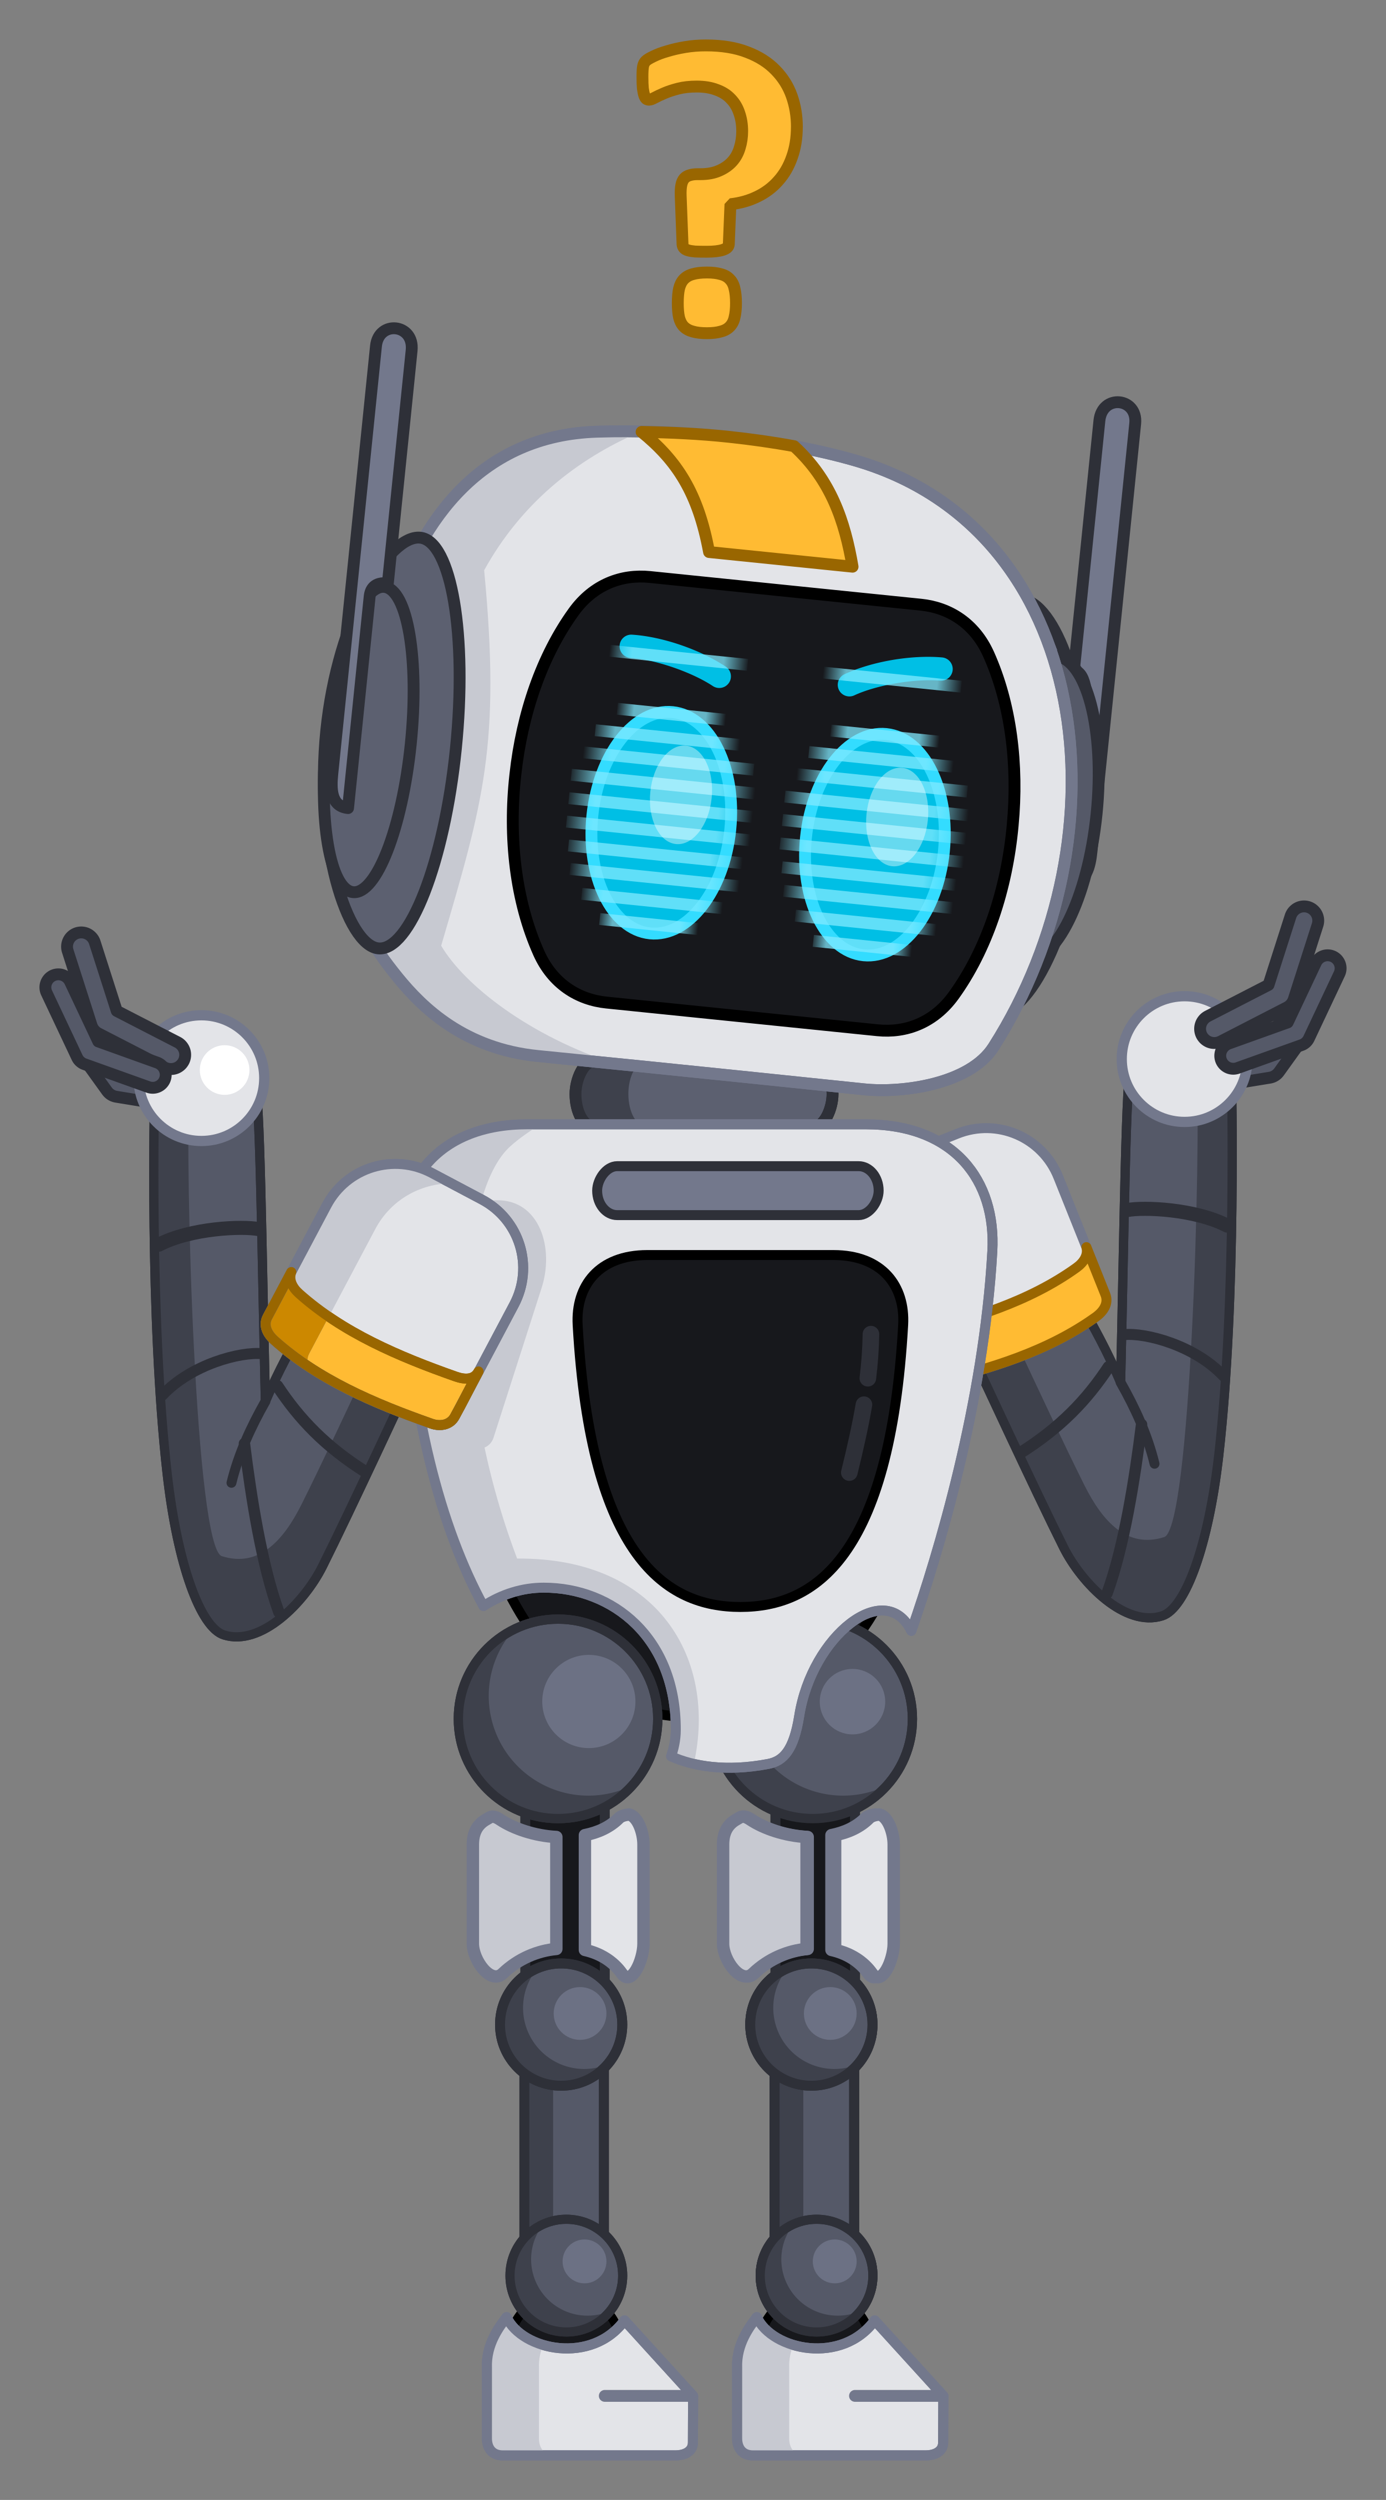 <?xml version="1.0" encoding="UTF-8" standalone="no"?>
<svg
   xmlns:dc="http://purl.org/dc/elements/1.1/"
   xmlns:cc="http://creativecommons.org/ns#"
   xmlns:rdf="http://www.w3.org/1999/02/22-rdf-syntax-ns#"
   xmlns:svg="http://www.w3.org/2000/svg"
   xmlns="http://www.w3.org/2000/svg"
   xmlns:xlink="http://www.w3.org/1999/xlink"
   xmlns:sodipodi="http://sodipodi.sourceforge.net/DTD/sodipodi-0.dtd"
   xmlns:inkscape="http://www.inkscape.org/namespaces/inkscape"
   width="175.521"
   height="316.492"
   viewBox="0 0 175.521 316.492"
   version="1.1"
   id="svg8"
   inkscape:version="1.0.1 (3bc2e813f5, 2020-09-07)"
   sodipodi:docname="Robot_Je_zmateny.svg"
   inkscape:export-filename="C:\Users\micha\Downloads\Robot.png"
   inkscape:export-xdpi="300"
   inkscape:export-ydpi="300">
  <rect x="0" y="0" width="175.521" height="316.492" fill="#808080" stroke="none"/>
  <defs
     id="defs2">
    <linearGradient
       inkscape:collect="always"
       id="linearGradient1297">
      <stop
         style="stop-color:#80eaff;stop-opacity:0"
         offset="0"
         id="stop1289" />
      <stop
         style="stop-color:#80eaff;stop-opacity:0.75"
         offset="0.183"
         id="stop1291" />
      <stop
         style="stop-color:#80eaff;stop-opacity:0.75"
         offset="0.837"
         id="stop1293" />
      <stop
         style="stop-color:#80eaff;stop-opacity:0;"
         offset="1"
         id="stop1295" />
    </linearGradient>
    <linearGradient
       inkscape:collect="always"
       id="linearGradient1287">
      <stop
         style="stop-color:#80eaff;stop-opacity:0"
         offset="0"
         id="stop1279" />
      <stop
         style="stop-color:#80eaff;stop-opacity:0.75"
         offset="0.183"
         id="stop1281" />
      <stop
         style="stop-color:#80eaff;stop-opacity:0.75"
         offset="0.837"
         id="stop1283" />
      <stop
         style="stop-color:#80eaff;stop-opacity:0;"
         offset="1"
         id="stop1285" />
    </linearGradient>
    <linearGradient
       inkscape:collect="always"
       id="linearGradient1277">
      <stop
         style="stop-color:#80eaff;stop-opacity:0"
         offset="0"
         id="stop1269" />
      <stop
         style="stop-color:#80eaff;stop-opacity:0.75"
         offset="0.183"
         id="stop1271" />
      <stop
         style="stop-color:#80eaff;stop-opacity:0.75"
         offset="0.837"
         id="stop1273" />
      <stop
         style="stop-color:#80eaff;stop-opacity:0;"
         offset="1"
         id="stop1275" />
    </linearGradient>
    <linearGradient
       inkscape:collect="always"
       id="linearGradient1267">
      <stop
         style="stop-color:#80eaff;stop-opacity:0"
         offset="0"
         id="stop1259" />
      <stop
         style="stop-color:#80eaff;stop-opacity:0.75"
         offset="0.183"
         id="stop1261" />
      <stop
         style="stop-color:#80eaff;stop-opacity:0.75"
         offset="0.837"
         id="stop1263" />
      <stop
         style="stop-color:#80eaff;stop-opacity:0;"
         offset="1"
         id="stop1265" />
    </linearGradient>
    <linearGradient
       inkscape:collect="always"
       id="linearGradient1257">
      <stop
         style="stop-color:#80eaff;stop-opacity:0"
         offset="0"
         id="stop1249" />
      <stop
         style="stop-color:#80eaff;stop-opacity:0.75"
         offset="0.183"
         id="stop1251" />
      <stop
         style="stop-color:#80eaff;stop-opacity:0.75"
         offset="0.837"
         id="stop1253" />
      <stop
         style="stop-color:#80eaff;stop-opacity:0;"
         offset="1"
         id="stop1255" />
    </linearGradient>
    <linearGradient
       inkscape:collect="always"
       id="linearGradient1247">
      <stop
         style="stop-color:#80eaff;stop-opacity:0"
         offset="0"
         id="stop1239" />
      <stop
         style="stop-color:#80eaff;stop-opacity:0.75"
         offset="0.183"
         id="stop1241" />
      <stop
         style="stop-color:#80eaff;stop-opacity:0.75"
         offset="0.837"
         id="stop1243" />
      <stop
         style="stop-color:#80eaff;stop-opacity:0;"
         offset="1"
         id="stop1245" />
    </linearGradient>
    <linearGradient
       inkscape:collect="always"
       id="linearGradient1237">
      <stop
         style="stop-color:#80eaff;stop-opacity:0"
         offset="0"
         id="stop1229" />
      <stop
         style="stop-color:#80eaff;stop-opacity:0.75"
         offset="0.183"
         id="stop1231" />
      <stop
         style="stop-color:#80eaff;stop-opacity:0.75"
         offset="0.837"
         id="stop1233" />
      <stop
         style="stop-color:#80eaff;stop-opacity:0;"
         offset="1"
         id="stop1235" />
    </linearGradient>
    <linearGradient
       inkscape:collect="always"
       id="linearGradient1227">
      <stop
         style="stop-color:#80eaff;stop-opacity:0"
         offset="0"
         id="stop1219" />
      <stop
         style="stop-color:#80eaff;stop-opacity:0.75"
         offset="0.183"
         id="stop1221" />
      <stop
         style="stop-color:#80eaff;stop-opacity:0.75"
         offset="0.837"
         id="stop1223" />
      <stop
         style="stop-color:#80eaff;stop-opacity:0;"
         offset="1"
         id="stop1225" />
    </linearGradient>
    <linearGradient
       inkscape:collect="always"
       id="linearGradient1217">
      <stop
         style="stop-color:#80eaff;stop-opacity:0"
         offset="0"
         id="stop1209" />
      <stop
         style="stop-color:#80eaff;stop-opacity:0.75"
         offset="0.183"
         id="stop1211" />
      <stop
         style="stop-color:#80eaff;stop-opacity:0.75"
         offset="0.837"
         id="stop1213" />
      <stop
         style="stop-color:#80eaff;stop-opacity:0;"
         offset="1"
         id="stop1215" />
    </linearGradient>
    <linearGradient
       inkscape:collect="always"
       id="linearGradient1091">
      <stop
         style="stop-color:#80eaff;stop-opacity:0"
         offset="0"
         id="stop1087" />
      <stop
         style="stop-color:#80eaff;stop-opacity:0.75"
         offset="0.183"
         id="stop1095" />
      <stop
         style="stop-color:#80eaff;stop-opacity:0.75"
         offset="0.837"
         id="stop1093" />
      <stop
         style="stop-color:#80eaff;stop-opacity:0;"
         offset="1"
         id="stop1089" />
    </linearGradient>
    <linearGradient
       inkscape:collect="always"
       xlink:href="#linearGradient1217"
       id="linearGradient1071"
       x1="961.307"
       y1="550.512"
       x2="964.764"
       y2="550.512"
       gradientUnits="userSpaceOnUse"
       gradientTransform="matrix(-6.329,-0.646,-0.491,4.804,7394.332,-1423.688)" />
    <linearGradient
       inkscape:collect="always"
       xlink:href="#linearGradient1297"
       id="linearGradient1099"
       gradientUnits="userSpaceOnUse"
       gradientTransform="matrix(-6.86,-0.701,-0.491,4.804,7904.666,-1368.571)"
       x1="961.307"
       y1="550.512"
       x2="964.764"
       y2="550.512" />
    <linearGradient
       inkscape:collect="always"
       xlink:href="#linearGradient1237"
       id="linearGradient1103"
       gradientUnits="userSpaceOnUse"
       gradientTransform="matrix(-6.86,-0.701,-0.491,4.804,7904.363,-1365.606)"
       x1="961.307"
       y1="550.512"
       x2="964.764"
       y2="550.512" />
    <linearGradient
       inkscape:collect="always"
       xlink:href="#linearGradient1257"
       id="linearGradient1107"
       gradientUnits="userSpaceOnUse"
       gradientTransform="matrix(-6.86,-0.701,-0.491,4.804,7904.061,-1362.641)"
       x1="961.307"
       y1="550.512"
       x2="964.764"
       y2="550.512" />
    <linearGradient
       inkscape:collect="always"
       xlink:href="#linearGradient1247"
       id="linearGradient1111"
       gradientUnits="userSpaceOnUse"
       gradientTransform="matrix(-6.542,-0.668,-0.491,4.804,7597.376,-1390.968)"
       x1="961.307"
       y1="550.512"
       x2="964.764"
       y2="550.512" />
    <linearGradient
       inkscape:collect="always"
       xlink:href="#linearGradient1267"
       id="linearGradient1115"
       gradientUnits="userSpaceOnUse"
       gradientTransform="matrix(-6.25,-0.638,-0.491,4.804,7316.226,-1416.724)"
       x1="961.307"
       y1="550.512"
       x2="964.764"
       y2="550.512" />
    <linearGradient
       inkscape:collect="always"
       xlink:href="#linearGradient1277"
       id="linearGradient1119"
       gradientUnits="userSpaceOnUse"
       gradientTransform="matrix(-5.222,-0.533,-0.491,4.804,6325.908,-1514.872)"
       x1="961.307"
       y1="550.512"
       x2="964.764"
       y2="550.512" />
    <linearGradient
       inkscape:collect="always"
       xlink:href="#linearGradient1287"
       id="linearGradient1123"
       gradientUnits="userSpaceOnUse"
       gradientTransform="matrix(-3.732,-0.381,-0.491,4.804,4890.487,-1658.516)"
       x1="961.307"
       y1="550.512"
       x2="964.764"
       y2="550.512" />
    <linearGradient
       inkscape:collect="always"
       xlink:href="#linearGradient1091"
       id="linearGradient1127"
       gradientUnits="userSpaceOnUse"
       gradientTransform="matrix(-5.45,-0.557,-0.491,4.804,6547.31,-1513.153)"
       x1="961.307"
       y1="550.512"
       x2="964.764"
       y2="550.512" />
    <linearGradient
       inkscape:collect="always"
       xlink:href="#linearGradient1227"
       id="linearGradient1131"
       gradientUnits="userSpaceOnUse"
       gradientTransform="matrix(-4.013,-0.41,-0.491,4.804,5164.121,-1657.417)"
       x1="961.307"
       y1="550.512"
       x2="964.764"
       y2="550.512" />
    <linearGradient
       inkscape:collect="always"
       xlink:href="#linearGradient1227"
       id="linearGradient1349"
       gradientUnits="userSpaceOnUse"
       gradientTransform="matrix(-5.11,-0.522,-0.491,4.804,6221.652,-1556.656)"
       x1="961.307"
       y1="550.512"
       x2="964.764"
       y2="550.512" />
    <linearGradient
       inkscape:collect="always"
       xlink:href="#linearGradient1227"
       id="linearGradient1387"
       gradientUnits="userSpaceOnUse"
       gradientTransform="matrix(-5.11,-0.522,-0.491,4.804,6194.606,-1559.418)"
       x1="961.307"
       y1="550.512"
       x2="964.764"
       y2="550.512" />
    <linearGradient
       inkscape:collect="always"
       xlink:href="#linearGradient1227"
       id="linearGradient1389"
       gradientUnits="userSpaceOnUse"
       gradientTransform="matrix(-4.013,-0.41,-0.491,4.804,5137.075,-1660.179)"
       x1="961.307"
       y1="550.512"
       x2="964.764"
       y2="550.512" />
    <linearGradient
       inkscape:collect="always"
       xlink:href="#linearGradient1091"
       id="linearGradient1391"
       gradientUnits="userSpaceOnUse"
       gradientTransform="matrix(-5.45,-0.557,-0.491,4.804,6520.264,-1515.916)"
       x1="961.307"
       y1="550.512"
       x2="964.764"
       y2="550.512" />
    <linearGradient
       inkscape:collect="always"
       xlink:href="#linearGradient1287"
       id="linearGradient1393"
       gradientUnits="userSpaceOnUse"
       gradientTransform="matrix(-3.732,-0.381,-0.491,4.804,4863.441,-1661.278)"
       x1="961.307"
       y1="550.512"
       x2="964.764"
       y2="550.512" />
    <linearGradient
       inkscape:collect="always"
       xlink:href="#linearGradient1277"
       id="linearGradient1395"
       gradientUnits="userSpaceOnUse"
       gradientTransform="matrix(-5.222,-0.533,-0.491,4.804,6298.862,-1517.634)"
       x1="961.307"
       y1="550.512"
       x2="964.764"
       y2="550.512" />
    <linearGradient
       inkscape:collect="always"
       xlink:href="#linearGradient1267"
       id="linearGradient1397"
       gradientUnits="userSpaceOnUse"
       gradientTransform="matrix(-6.25,-0.638,-0.491,4.804,7289.18,-1419.487)"
       x1="961.307"
       y1="550.512"
       x2="964.764"
       y2="550.512" />
    <linearGradient
       inkscape:collect="always"
       xlink:href="#linearGradient1247"
       id="linearGradient1399"
       gradientUnits="userSpaceOnUse"
       gradientTransform="matrix(-6.542,-0.668,-0.491,4.804,7570.329,-1393.73)"
       x1="961.307"
       y1="550.512"
       x2="964.764"
       y2="550.512" />
    <linearGradient
       inkscape:collect="always"
       xlink:href="#linearGradient1257"
       id="linearGradient1401"
       gradientUnits="userSpaceOnUse"
       gradientTransform="matrix(-6.86,-0.701,-0.491,4.804,7877.014,-1365.403)"
       x1="961.307"
       y1="550.512"
       x2="964.764"
       y2="550.512" />
    <linearGradient
       inkscape:collect="always"
       xlink:href="#linearGradient1237"
       id="linearGradient1403"
       gradientUnits="userSpaceOnUse"
       gradientTransform="matrix(-6.86,-0.701,-0.491,4.804,7877.317,-1368.368)"
       x1="961.307"
       y1="550.512"
       x2="964.764"
       y2="550.512" />
    <linearGradient
       inkscape:collect="always"
       xlink:href="#linearGradient1297"
       id="linearGradient1405"
       gradientUnits="userSpaceOnUse"
       gradientTransform="matrix(-6.86,-0.701,-0.491,4.804,7877.62,-1371.333)"
       x1="961.307"
       y1="550.512"
       x2="964.764"
       y2="550.512" />
    <linearGradient
       inkscape:collect="always"
       xlink:href="#linearGradient1217"
       id="linearGradient1407"
       gradientUnits="userSpaceOnUse"
       gradientTransform="matrix(-6.329,-0.646,-0.491,4.804,7367.286,-1426.45)"
       x1="961.307"
       y1="550.512"
       x2="964.764"
       y2="550.512" />
  </defs>
  <sodipodi:namedview
     id="base"
     pagecolor="#e6e6e6"
     bordercolor="#666666"
     borderopacity="1.0"
     inkscape:pageopacity="0"
     inkscape:pageshadow="2"
     inkscape:zoom="1.4142136"
     inkscape:cx="91.841228"
     inkscape:cy="163.09129"
     inkscape:document-units="px"
     inkscape:current-layer="layer1"
     showgrid="false"
     units="px"
     width="2000px"
     inkscape:pagecheckerboard="false"
     showborder="true"
     borderlayer="true"
     inkscape:window-width="1920"
     inkscape:window-height="1017"
     inkscape:window-x="-8"
     inkscape:window-y="-8"
     inkscape:window-maximized="1"
     inkscape:document-rotation="0"
     inkscape:lockguides="false"
     fit-margin-top="5"
     lock-margins="true"
     fit-margin-left="5"
     fit-margin-right="5"
     fit-margin-bottom="5" />
  <g
     inkscape:label="Vrstva 1"
     inkscape:groupmode="layer"
     id="layer1"
     transform="translate(-917.174,-499.15)">
    <path
       id="path2830-2"
       style="font-variation-settings:normal;opacity:1;vector-effect:none;fill:#555968;fill-opacity:1;fill-rule:evenodd;stroke:#2e3038;stroke-width:1.169;stroke-linecap:round;stroke-linejoin:round;stroke-miterlimit:4;stroke-dasharray:none;stroke-dashoffset:0;stroke-opacity:1;stop-color:#000000;stop-opacity:1"
       d="m 1051.215,659.762 -10.533,11.721 c 0,0 7.734,16.675 11.186,23.565 2.307,4.606 7.811,10.164 12.483,8.668 2.957,-0.947 5.859,-8.898 7.165,-20.333 2.277,-19.93 1.611,-47.697 1.611,-47.697 -2.779,-3.381 -11.031,-2.707 -12.69,-1.695 -0.68,0.507 -0.898,20.967 -1.352,40.17 -3.199,-7.54 -7.869,-14.4 -7.869,-14.4 z"
       sodipodi:nodetypes="ccsssccccc" />
    <path
       id="path24470-9"
       style="font-variation-settings:normal;opacity:1;vector-effect:none;fill:#3e414c;fill-opacity:1;fill-rule:evenodd;stroke:none;stroke-width:1.169;stroke-linecap:round;stroke-linejoin:round;stroke-miterlimit:4;stroke-dasharray:none;stroke-dashoffset:0;stroke-opacity:1;stop-color:#000000;stop-opacity:1"
       d="m 1045.809,668.946 c 2.465,5.281 6.247,13.351 8.701,18.25 2.307,4.606 5.426,8.043 10.097,6.547 3.327,-1.065 4.676,-48.322 4.115,-60.488 1.902,0.488 3.811,1.707 4.405,2.43 0.599,0.16 0.886,65.847 -8.776,68.031 -4.672,1.496 -8.978,-2.129 -11.285,-6.734 -3.451,-6.89 -11.935,-23.629 -11.935,-23.629 z"
       sodipodi:nodetypes="ccccccccc" />
    <path
       style="font-variation-settings:normal;opacity:1;vector-effect:none;fill:none;fill-opacity:0.3;stroke:#2e3038;stroke-width:1.439;stroke-linecap:round;stroke-linejoin:round;stroke-miterlimit:4;stroke-dasharray:none;stroke-dashoffset:0;stroke-opacity:1;stop-color:#000000;stop-opacity:1"
       d="m 1061.743,679.485 c -0.856,6.844 -2.184,15.349 -4.366,21.369"
       id="path1362-9-2-4"
       sodipodi:nodetypes="cc" />
    <path
       style="font-variation-settings:normal;opacity:1;vector-effect:none;fill:none;fill-opacity:0.3;stroke:#2e3038;stroke-width:1.393;stroke-linecap:round;stroke-linejoin:round;stroke-miterlimit:4;stroke-dasharray:none;stroke-dashoffset:0;stroke-opacity:1;stop-color:#000000;stop-opacity:1"
       d="m 1059.502,668.118 c 2.716,-0.28 8.967,1.336 12.637,5.261"
       id="path1364-0-1-5"
       sodipodi:nodetypes="cc" />
    <path
       style="font-variation-settings:normal;opacity:1;vector-effect:none;fill:none;fill-opacity:0.3;stroke:#2e3038;stroke-width:1.78;stroke-linecap:round;stroke-linejoin:round;stroke-miterlimit:4;stroke-dasharray:none;stroke-dashoffset:0;stroke-opacity:1;stop-color:#000000;stop-opacity:1"
       d="m 1059.926,652.347 c 2.075,-0.408 8.602,-0.135 12.642,1.962"
       id="path1366-2-5-1"
       sodipodi:nodetypes="cc" />
    <path
       style="font-variation-settings:normal;opacity:1;vector-effect:none;fill:none;fill-opacity:0.3;stroke:#2e3038;stroke-width:1.5;stroke-linecap:round;stroke-linejoin:round;stroke-miterlimit:4;stroke-dasharray:none;stroke-dashoffset:0;stroke-opacity:1;stop-color:#000000;stop-opacity:1"
       d="m 1057.567,672.203 c -2.778,4.224 -6.141,7.702 -11.175,10.877"
       id="path1360-2-0-5"
       sodipodi:nodetypes="cc" />
    <path
       id="path24475-8"
       style="font-variation-settings:normal;opacity:1;vector-effect:none;fill:none;fill-opacity:1;fill-rule:evenodd;stroke:#2e3038;stroke-width:1.169;stroke-linecap:round;stroke-linejoin:round;stroke-miterlimit:4;stroke-dasharray:none;stroke-dashoffset:0;stroke-opacity:1;stop-color:#000000;stop-opacity:1"
       d="m 1051.215,659.762 -10.533,11.721 c 0,0 7.734,16.675 11.186,23.565 2.307,4.606 7.811,10.164 12.483,8.668 2.957,-0.947 5.859,-8.898 7.165,-20.333 2.277,-19.93 1.611,-47.697 1.611,-47.697 -2.779,-3.381 -11.031,-2.707 -12.69,-1.695 -0.68,0.507 -0.898,20.967 -1.352,40.17 -3.199,-7.54 -7.869,-14.4 -7.869,-14.4 z"
       sodipodi:nodetypes="ccsssccccc" />
    <path
       style="color:#000000;font-style:normal;font-variant:normal;font-weight:normal;font-stretch:normal;font-size:medium;line-height:normal;font-family:sans-serif;font-variant-ligatures:normal;font-variant-position:normal;font-variant-caps:normal;font-variant-numeric:normal;font-variant-alternates:normal;font-variant-east-asian:normal;font-feature-settings:normal;font-variation-settings:normal;text-indent:0;text-align:start;text-decoration:none;text-decoration-line:none;text-decoration-style:solid;text-decoration-color:#000000;letter-spacing:normal;word-spacing:normal;text-transform:none;writing-mode:lr-tb;direction:ltr;text-orientation:mixed;dominant-baseline:auto;baseline-shift:baseline;text-anchor:start;white-space:normal;shape-padding:0;shape-margin:0;inline-size:0;clip-rule:nonzero;display:inline;overflow:visible;visibility:visible;opacity:1;isolation:auto;mix-blend-mode:normal;color-interpolation:sRGB;color-interpolation-filters:linearRGB;solid-color:#000000;solid-opacity:1;vector-effect:none;fill:#555968;fill-opacity:1;fill-rule:nonzero;stroke:#2e3038;stroke-width:1.5;stroke-linecap:round;stroke-linejoin:round;stroke-miterlimit:4;stroke-dasharray:none;stroke-dashoffset:0;stroke-opacity:1;color-rendering:auto;image-rendering:auto;shape-rendering:auto;text-rendering:auto;enable-background:accumulate;stop-color:#000000;stop-opacity:1"
       d="m 1083.106,628.417 a 1.8,1.8 0 0 1 -0.311,1.369 l -3.648,5.072 a 1.8,1.8 0 0 1 -1.164,0.725 l -5.864,0.958 a 1.8,1.8 0 0 1 -2.072,-1.49 1.8,1.8 0 0 1 1.492,-2.061 l 5.123,-0.837 3.212,-4.467 a 1.8,1.8 0 0 1 2.51,-0.41 1.8,1.8 0 0 1 0.721,1.141 z"
       id="path1392-3" />
    <ellipse
       style="font-variation-settings:normal;opacity:1;vector-effect:none;fill:#e3e4e8;fill-opacity:1;fill-rule:evenodd;stroke:#73788c;stroke-width:1.294;stroke-linecap:butt;stroke-linejoin:bevel;stroke-miterlimit:4;stroke-dasharray:none;stroke-dashoffset:0;stroke-opacity:1;stop-color:#000000;stop-opacity:1"
       id="ellipse1288-8-0"
       cx="1067.188"
       cy="633.228"
       rx="7.958"
       ry="7.958" />
    <path
       style="color:#000000;font-style:normal;font-variant:normal;font-weight:normal;font-stretch:normal;font-size:medium;line-height:normal;font-family:sans-serif;font-variant-ligatures:normal;font-variant-position:normal;font-variant-caps:normal;font-variant-numeric:normal;font-variant-alternates:normal;font-variant-east-asian:normal;font-feature-settings:normal;font-variation-settings:normal;text-indent:0;text-align:start;text-decoration:none;text-decoration-line:none;text-decoration-style:solid;text-decoration-color:#000000;letter-spacing:normal;word-spacing:normal;text-transform:none;writing-mode:lr-tb;direction:ltr;text-orientation:mixed;dominant-baseline:auto;baseline-shift:baseline;text-anchor:start;white-space:normal;shape-padding:0;shape-margin:0;inline-size:0;clip-rule:nonzero;display:inline;overflow:visible;visibility:visible;opacity:1;isolation:auto;mix-blend-mode:normal;color-interpolation:sRGB;color-interpolation-filters:linearRGB;solid-color:#000000;solid-opacity:1;vector-effect:none;fill:#555968;fill-opacity:1;fill-rule:nonzero;stroke:#2e3038;stroke-width:1.5;stroke-linecap:round;stroke-linejoin:round;stroke-miterlimit:4;stroke-dasharray:none;stroke-dashoffset:0;stroke-opacity:1;color-rendering:auto;image-rendering:auto;shape-rendering:auto;text-rendering:auto;enable-background:accumulate;stop-color:#000000;stop-opacity:1"
       d="m 1082.86,613.984 a 1.8,1.8 0 0 0 -2.258,1.172 l -2.781,8.682 -7.692,3.959 a 1.8,1.8 0 0 0 -0.776,2.422 1.8,1.8 0 0 0 2.422,0.776 l 8.355,-4.301 a 1.8,1.8 0 0 0 0.888,-1.044 l 3.01,-9.397 a 1.8,1.8 0 0 0 -1.168,-2.269 z"
       id="path1384-3" />
    <path
       style="color:#000000;font-style:normal;font-variant:normal;font-weight:normal;font-stretch:normal;font-size:medium;line-height:normal;font-family:sans-serif;font-variant-ligatures:normal;font-variant-position:normal;font-variant-caps:normal;font-variant-numeric:normal;font-variant-alternates:normal;font-variant-east-asian:normal;font-feature-settings:normal;font-variation-settings:normal;text-indent:0;text-align:start;text-decoration:none;text-decoration-line:none;text-decoration-style:solid;text-decoration-color:#000000;letter-spacing:normal;word-spacing:normal;text-transform:none;writing-mode:lr-tb;direction:ltr;text-orientation:mixed;dominant-baseline:auto;baseline-shift:baseline;text-anchor:start;white-space:normal;shape-padding:0;shape-margin:0;inline-size:0;clip-rule:nonzero;display:inline;overflow:visible;visibility:visible;opacity:1;isolation:auto;mix-blend-mode:normal;color-interpolation:sRGB;color-interpolation-filters:linearRGB;solid-color:#000000;solid-opacity:1;vector-effect:none;fill:#555968;fill-opacity:1;fill-rule:nonzero;stroke:#2e3038;stroke-width:1.5;stroke-linecap:round;stroke-linejoin:round;stroke-miterlimit:4;stroke-dasharray:none;stroke-dashoffset:0;stroke-opacity:1;color-rendering:auto;image-rendering:auto;shape-rendering:auto;text-rendering:auto;enable-background:accumulate;stop-color:#000000;stop-opacity:1"
       d="m 1085.999,620.244 a 1.647,1.647 0 0 0 -2.189,0.794 l -3.561,7.547 -7.453,2.674 a 1.647,1.647 0 0 0 -0.993,2.105 1.647,1.647 0 0 0 2.105,0.993 l 8.09,-2.895 a 1.648,1.648 0 0 0 0.935,-0.852 l 3.854,-8.168 a 1.647,1.647 0 0 0 -0.789,-2.199 z"
       id="path1388-0" />
    <path
       style="font-variation-settings:normal;opacity:1;vector-effect:none;fill:none;fill-opacity:0.3;stroke:#2e3038;stroke-width:1.25;stroke-linecap:round;stroke-linejoin:round;stroke-miterlimit:4;stroke-dasharray:none;stroke-dashoffset:0;stroke-opacity:1;stop-color:#000000;stop-opacity:1"
       d="m 1059.086,674.16 c 1.822,3.222 3.387,6.584 4.297,10.304"
       id="path2828-0"
       sodipodi:nodetypes="cc" />
    <path
       id="path2830"
       style="font-variation-settings:normal;opacity:1;vector-effect:none;fill:#555968;fill-opacity:1;fill-rule:evenodd;stroke:#2e3038;stroke-width:1.169;stroke-linecap:round;stroke-linejoin:round;stroke-miterlimit:4;stroke-dasharray:none;stroke-dashoffset:0;stroke-opacity:1;stop-color:#000000;stop-opacity:1"
       d="m 958.653,662.174 10.533,11.721 c 0,0 -7.734,16.675 -11.186,23.565 -2.307,4.606 -7.811,10.164 -12.483,8.668 -2.957,-0.947 -5.859,-8.898 -7.165,-20.333 -2.277,-19.93 -1.611,-47.697 -1.611,-47.697 2.779,-3.381 11.031,-2.707 12.69,-1.695 0.68,0.507 0.898,20.967 1.352,40.17 3.199,-7.54 7.869,-14.4 7.869,-14.4 z"
       sodipodi:nodetypes="ccsssccccc" />
    <path
       id="path24470"
       style="font-variation-settings:normal;opacity:1;vector-effect:none;fill:#3e414c;fill-opacity:1;fill-rule:evenodd;stroke:none;stroke-width:1.169;stroke-linecap:round;stroke-linejoin:round;stroke-miterlimit:4;stroke-dasharray:none;stroke-dashoffset:0;stroke-opacity:1;stop-color:#000000;stop-opacity:1"
       d="m 964.059,671.358 c -2.465,5.281 -6.247,13.351 -8.701,18.25 -2.307,4.606 -5.426,8.043 -10.097,6.547 -3.327,-1.065 -4.676,-48.322 -4.115,-60.488 -1.902,0.488 -3.811,1.707 -4.405,2.43 -0.599,0.16 -0.886,65.847 8.776,68.031 4.672,1.496 8.978,-2.129 11.285,-6.734 3.451,-6.89 11.935,-23.629 11.935,-23.629 z"
       sodipodi:nodetypes="ccccccccc" />
    <path
       style="font-variation-settings:normal;opacity:1;vector-effect:none;fill:none;fill-opacity:0.3;stroke:#2e3038;stroke-width:1.439;stroke-linecap:round;stroke-linejoin:round;stroke-miterlimit:4;stroke-dasharray:none;stroke-dashoffset:0;stroke-opacity:1;stop-color:#000000;stop-opacity:1"
       d="m 948.126,681.897 c 0.856,6.844 2.184,15.349 4.366,21.369"
       id="path1362-9-2"
       sodipodi:nodetypes="cc" />
    <path
       style="font-variation-settings:normal;opacity:1;vector-effect:none;fill:none;fill-opacity:0.3;stroke:#2e3038;stroke-width:1.393;stroke-linecap:round;stroke-linejoin:round;stroke-miterlimit:4;stroke-dasharray:none;stroke-dashoffset:0;stroke-opacity:1;stop-color:#000000;stop-opacity:1"
       d="m 950.366,670.53 c -2.716,-0.28 -8.967,1.336 -12.637,5.261"
       id="path1364-0-1"
       sodipodi:nodetypes="cc" />
    <path
       style="font-variation-settings:normal;opacity:1;vector-effect:none;fill:none;fill-opacity:0.3;stroke:#2e3038;stroke-width:1.78;stroke-linecap:round;stroke-linejoin:round;stroke-miterlimit:4;stroke-dasharray:none;stroke-dashoffset:0;stroke-opacity:1;stop-color:#000000;stop-opacity:1"
       d="m 949.942,654.759 c -2.075,-0.408 -8.602,-0.135 -12.642,1.962"
       id="path1366-2-5"
       sodipodi:nodetypes="cc" />
    <path
       style="font-variation-settings:normal;opacity:1;vector-effect:none;fill:none;fill-opacity:0.3;stroke:#2e3038;stroke-width:1.5;stroke-linecap:round;stroke-linejoin:round;stroke-miterlimit:4;stroke-dasharray:none;stroke-dashoffset:0;stroke-opacity:1;stop-color:#000000;stop-opacity:1"
       d="m 952.301,674.615 c 2.778,4.224 6.141,7.702 11.175,10.877"
       id="path1360-2-0"
       sodipodi:nodetypes="cc" />
    <path
       id="path24475"
       style="font-variation-settings:normal;opacity:1;vector-effect:none;fill:none;fill-opacity:1;fill-rule:evenodd;stroke:#2e3038;stroke-width:1.169;stroke-linecap:round;stroke-linejoin:round;stroke-miterlimit:4;stroke-dasharray:none;stroke-dashoffset:0;stroke-opacity:1;stop-color:#000000;stop-opacity:1"
       d="m 958.653,662.174 10.533,11.721 c 0,0 -7.734,16.675 -11.186,23.565 -2.307,4.606 -7.811,10.164 -12.483,8.668 -2.957,-0.947 -5.859,-8.898 -7.165,-20.333 -2.277,-19.93 -1.611,-47.697 -1.611,-47.697 2.779,-3.381 11.031,-2.707 12.69,-1.695 0.68,0.507 0.898,20.967 1.352,40.17 3.199,-7.54 7.869,-14.4 7.869,-14.4 z"
       sodipodi:nodetypes="ccsssccccc" />
    <rect
       style="font-variation-settings:normal;opacity:1;vector-effect:none;fill:#17181c;fill-opacity:1;fill-rule:evenodd;stroke:#2e3038;stroke-width:1.259;stroke-linecap:round;stroke-linejoin:round;stroke-miterlimit:4;stroke-dasharray:none;stroke-dashoffset:0;stroke-opacity:1;stop-color:#000000;stop-opacity:1"
       id="rect1214-0"
       width="10.07"
       height="29.821"
       x="-1025.449"
       y="727.377"
       transform="scale(-1,1)" />
    <ellipse
       style="font-variation-settings:normal;opacity:1;vector-effect:none;fill:#17181c;fill-opacity:1;fill-rule:evenodd;stroke:#000000;stroke-width:1.16;stroke-linecap:butt;stroke-linejoin:bevel;stroke-miterlimit:4;stroke-dasharray:none;stroke-dashoffset:0;stroke-opacity:1;stop-color:#000000;stop-opacity:1"
       id="ellipse1288-5"
       cx="-988.725"
       cy="796.533"
       rx="7.135"
       ry="7.135"
       transform="scale(-1,1)" />
    <path
       id="path1212"
       style="font-variation-settings:normal;opacity:1;vector-effect:none;fill:#17181c;fill-opacity:1;stroke:#000000;stroke-width:1.259;stroke-linecap:butt;stroke-linejoin:bevel;stroke-miterlimit:4;stroke-dasharray:none;stroke-dashoffset:0;stroke-opacity:1;stop-color:#000000;stop-opacity:1"
       d="m 1023.907,646.603 c 9.672,0 14.293,6.128 13.857,13.898 -2.599,46.22 -17.652,56.044 -32.36,56.044 -14.708,0 -29.751,-9.824 -32.349,-56.044 -0.437,-7.769 4.185,-13.898 13.857,-13.898 h 18.493 z" />
    <ellipse
       style="font-variation-settings:normal;opacity:1;vector-effect:none;fill:#555968;fill-opacity:1;fill-rule:evenodd;stroke:#2e3038;stroke-width:1.18;stroke-linecap:butt;stroke-linejoin:bevel;stroke-miterlimit:4;stroke-dasharray:none;stroke-dashoffset:0;stroke-opacity:1;stop-color:#000000;stop-opacity:1"
       id="path1208-4"
       cx="-1020.095"
       cy="716.756"
       rx="12.627"
       ry="12.627"
       transform="scale(-1,1)" />
    <rect
       style="font-variation-settings:normal;opacity:1;vector-effect:none;fill:#17181c;fill-opacity:1;fill-rule:evenodd;stroke:#2e3038;stroke-width:1.259;stroke-linecap:round;stroke-linejoin:round;stroke-miterlimit:4;stroke-dasharray:none;stroke-dashoffset:0;stroke-opacity:1;stop-color:#000000;stop-opacity:1"
       id="rect1316"
       width="10.07"
       height="29.821"
       x="-1025.449"
       y="727.377"
       transform="scale(-1,1)" />
    <rect
       style="font-variation-settings:normal;opacity:1;vector-effect:none;fill:#555968;fill-opacity:1;fill-rule:evenodd;stroke:#2e3038;stroke-width:1.259;stroke-linecap:butt;stroke-linejoin:bevel;stroke-miterlimit:4;stroke-dasharray:none;stroke-dashoffset:0;stroke-opacity:1;stop-color:#000000;stop-opacity:1"
       id="rect1318"
       width="10.07"
       height="29.821"
       x="-1025.337"
       y="761.088"
       transform="scale(-1,1)" />
    <path
       id="ellipse1147-1"
       style="font-variation-settings:normal;opacity:1;vector-effect:none;fill:#3e414c;fill-opacity:1;fill-rule:evenodd;stroke:none;stroke-width:1.18;stroke-linecap:butt;stroke-linejoin:bevel;stroke-miterlimit:4;stroke-dasharray:none;stroke-dashoffset:0;stroke-opacity:1;stop-color:#000000;stop-opacity:1"
       d="m 1014.549,705.419 a 12.627,12.627 0 0 0 -3.234,8.426 12.627,12.627 0 0 0 12.621,12.633 12.627,12.627 0 0 0 5.555,-1.289 12.627,12.627 0 0 1 -9.398,4.195 12.627,12.627 0 0 1 -12.621,-12.633 12.627,12.627 0 0 1 7.078,-11.332 z" />
    <path
       id="path1322"
       style="font-variation-settings:normal;opacity:1;vector-effect:none;fill:#e3e4e8;fill-opacity:1;fill-rule:evenodd;stroke:#73788c;stroke-width:1.569;stroke-linecap:round;stroke-linejoin:round;stroke-miterlimit:4;stroke-dasharray:none;stroke-dashoffset:0;stroke-opacity:1;stop-color:#000000;stop-opacity:1"
       d="m 1028.081,728.868 c 1.067,0.253 1.803,2.238 1.803,3.809 v 12.538 c 0,2.096 -1.521,5.495 -2.734,3.786 -1.111,-1.565 -2.779,-2.57 -4.681,-2.99 v -14.535 c 1.626,-0.323 3.149,-0.98 4.347,-2.193 0.437,-0.376 1.265,-0.417 1.265,-0.417 z m -17.019,0.347 c 0.358,-0.205 0.833,0.004 1.269,0.295 1.712,1.145 4.396,2.063 7.13,2.203 v 14.171 c -2.356,0.219 -4.789,1.197 -6.795,3.117 -1.514,1.449 -3.776,-1.69 -3.776,-3.786 v -12.538 c 0,-1.572 0.607,-2.566 1.681,-3.18 z"
       sodipodi:nodetypes="csssccccssccsssss" />
    <ellipse
       style="font-variation-settings:normal;opacity:1;vector-effect:none;fill:#555968;fill-opacity:1;fill-rule:evenodd;stroke:#2e3038;stroke-width:1.259;stroke-linecap:butt;stroke-linejoin:bevel;stroke-miterlimit:4;stroke-dasharray:none;stroke-dashoffset:0;stroke-opacity:1;stop-color:#000000;stop-opacity:1"
       id="ellipse1324"
       cx="-1019.926"
       cy="755.462"
       rx="7.741"
       ry="7.741"
       transform="scale(-1,1)" />
    <circle
       style="font-variation-settings:normal;opacity:1;vector-effect:none;fill:#6c7184;fill-opacity:1;fill-rule:evenodd;stroke:none;stroke-width:7.372;stroke-linecap:butt;stroke-linejoin:bevel;stroke-miterlimit:4;stroke-dasharray:none;stroke-dashoffset:0;stroke-opacity:1;stop-color:#000000;stop-opacity:1"
       id="circle1328"
       cx="-1022.319"
       cy="754.054"
       r="3.34"
       transform="scale(-1,1)" />
    <ellipse
       style="font-variation-settings:normal;opacity:1;vector-effect:none;fill:#555968;fill-opacity:1;fill-rule:evenodd;stroke:#2e3038;stroke-width:1.16;stroke-linecap:butt;stroke-linejoin:bevel;stroke-miterlimit:4;stroke-dasharray:none;stroke-dashoffset:0;stroke-opacity:1;stop-color:#000000;stop-opacity:1"
       id="ellipse1332"
       cx="-1020.582"
       cy="787.243"
       rx="7.135"
       ry="7.135"
       transform="scale(-1,1)" />
    <circle
       style="font-variation-settings:normal;opacity:1;vector-effect:none;fill:#6c7184;fill-opacity:1;fill-rule:evenodd;stroke:none;stroke-width:6.128;stroke-linecap:butt;stroke-linejoin:bevel;stroke-miterlimit:4;stroke-dasharray:none;stroke-dashoffset:0;stroke-opacity:1;stop-color:#000000;stop-opacity:1"
       id="circle1336"
       cx="-1022.883"
       cy="785.442"
       r="2.777"
       transform="scale(-1,1)" />
    <rect
       style="font-variation-settings:normal;opacity:1;vector-effect:none;fill:#17181c;fill-opacity:1;fill-rule:evenodd;stroke:#2e3038;stroke-width:1.259;stroke-linecap:round;stroke-linejoin:round;stroke-miterlimit:4;stroke-dasharray:none;stroke-dashoffset:0;stroke-opacity:1;stop-color:#000000;stop-opacity:1"
       id="rect1214"
       width="10.07"
       height="29.821"
       x="-993.762"
       y="727.377"
       transform="scale(-1,1)" />
    <path
       id="path1096-0"
       style="font-variation-settings:normal;opacity:1;vector-effect:none;fill:#c7c9d1;fill-opacity:1;fill-rule:evenodd;stroke:#73788c;stroke-width:1.569;stroke-linecap:round;stroke-linejoin:round;stroke-miterlimit:4;stroke-dasharray:none;stroke-dashoffset:0;stroke-opacity:1;stop-color:#000000;stop-opacity:1"
       d="m 979.23,729.215 c 0.358,-0.205 0.833,0.004 1.269,0.295 1.712,1.145 4.396,2.063 7.13,2.203 v 14.171 c -2.356,0.219 -4.789,1.197 -6.795,3.117 -1.514,1.449 -3.776,-1.69 -3.776,-3.786 v -12.538 c 0,-1.572 0.607,-2.566 1.681,-3.18 z"
       sodipodi:nodetypes="sccssssss" />
    <path
       id="path1096"
       style="font-variation-settings:normal;opacity:1;vector-effect:none;fill:#e3e4e8;fill-opacity:1;fill-rule:evenodd;stroke:#73788c;stroke-width:1.569;stroke-linecap:round;stroke-linejoin:round;stroke-miterlimit:4;stroke-dasharray:none;stroke-dashoffset:0;stroke-opacity:1;stop-color:#000000;stop-opacity:1"
       d="m 996.859,728.868 c 1.067,0.253 1.803,2.238 1.803,3.809 v 12.538 c 0,2.096 -1.521,5.495 -2.734,3.786 -1.111,-1.565 -2.779,-2.57 -4.681,-2.99 v -14.535 c 1.626,-0.323 3.149,-0.98 4.346,-2.193 0.437,-0.376 1.266,-0.417 1.266,-0.417 z"
       sodipodi:nodetypes="ssssccccs" />
    <rect
       style="font-variation-settings:normal;opacity:1;vector-effect:none;fill:#555968;fill-opacity:1;fill-rule:evenodd;stroke:#2e3038;stroke-width:1.259;stroke-linecap:butt;stroke-linejoin:bevel;stroke-miterlimit:4;stroke-dasharray:none;stroke-dashoffset:0;stroke-opacity:1;stop-color:#000000;stop-opacity:1"
       id="rect1222"
       width="10.07"
       height="29.821"
       x="-993.651"
       y="761.088"
       transform="scale(-1,1)" />
    <path
       id="rect1120"
       style="font-variation-settings:normal;opacity:1;vector-effect:none;fill:#3e414c;fill-opacity:1;fill-rule:evenodd;stroke:none;stroke-width:1.259;stroke-linecap:butt;stroke-linejoin:bevel;stroke-miterlimit:4;stroke-dasharray:none;stroke-dashoffset:0;stroke-opacity:1;stop-color:#000000;stop-opacity:1"
       d="m 987.221,761.093 v 29.812 h -3.644 v -29.812 z" />
    <rect
       style="font-variation-settings:normal;opacity:1;vector-effect:none;fill:none;fill-opacity:1;fill-rule:evenodd;stroke:#2e3038;stroke-width:1.259;stroke-linecap:butt;stroke-linejoin:bevel;stroke-miterlimit:4;stroke-dasharray:none;stroke-dashoffset:0;stroke-opacity:1;stop-color:#000000;stop-opacity:1"
       id="rect1127"
       width="10.07"
       height="29.821"
       x="-993.651"
       y="761.088"
       transform="scale(-1,1)" />
    <ellipse
       style="font-variation-settings:normal;opacity:1;vector-effect:none;fill:#555968;fill-opacity:1;fill-rule:evenodd;stroke:#2e3038;stroke-width:1.18;stroke-linecap:butt;stroke-linejoin:bevel;stroke-miterlimit:4;stroke-dasharray:none;stroke-dashoffset:0;stroke-opacity:1;stop-color:#000000;stop-opacity:1"
       id="path1208"
       cx="-987.845"
       cy="716.756"
       rx="12.627"
       ry="12.627"
       transform="scale(-1,1)" />
    <path
       id="rect1142-1"
       style="font-variation-settings:normal;opacity:1;vector-effect:none;fill:#e3e4e8;fill-opacity:1;fill-rule:evenodd;stroke:#73788c;stroke-width:1.259;stroke-linecap:butt;stroke-linejoin:bevel;stroke-miterlimit:4;stroke-dasharray:none;stroke-dashoffset:0;stroke-opacity:1;stop-color:#000000;stop-opacity:1"
       d="m 1031.742,645.344 c -5.065,2.027 -7.503,7.736 -5.476,12.8 l 5.95,14.866 c 0.454,1.132 1.676,1.506 2.863,1.226 7.572,-1.785 14.848,-4.043 20.843,-8.342 0.991,-0.712 1.68,-1.73 1.226,-2.863 l -5.95,-14.866 c -2.027,-5.064 -7.739,-7.511 -12.803,-5.484 z"
       sodipodi:nodetypes="sccssccss" />
    <rect
       style="font-variation-settings:normal;opacity:1;vector-effect:none;fill:#5c6070;fill-opacity:1;fill-rule:evenodd;stroke:#2e3038;stroke-width:1.5;stroke-linecap:butt;stroke-linejoin:bevel;stroke-miterlimit:4;stroke-dasharray:none;stroke-dashoffset:0;stroke-opacity:1;stop-color:#000000;stop-opacity:1"
       id="rect1136"
       width="32.554"
       height="8.325"
       x="-1022.607"
       y="633.49"
       rx="2.325"
       ry="4.162"
       transform="scale(-1,1)" />
    <path
       id="rect1087"
       style="font-variation-settings:normal;opacity:1;vector-effect:none;fill:#3e414c;fill-opacity:1;fill-rule:evenodd;stroke:none;stroke-width:1.5;stroke-linecap:butt;stroke-linejoin:bevel;stroke-miterlimit:4;stroke-dasharray:none;stroke-dashoffset:0;stroke-opacity:1;stop-color:#000000;stop-opacity:1"
       d="m 999.069,633.49 c -1.288,0 -2.32,1.854 -2.32,4.16 0,2.306 1.032,4.16 2.32,4.16 h -6.691 c -1.288,0 -2.32,-1.854 -2.32,-4.16 0,-2.306 1.032,-4.16 2.32,-4.16 z" />
    <rect
       style="font-variation-settings:normal;opacity:1;vector-effect:none;fill:none;fill-opacity:1;fill-rule:evenodd;stroke:#2e3038;stroke-width:1.5;stroke-linecap:butt;stroke-linejoin:bevel;stroke-miterlimit:4;stroke-dasharray:none;stroke-dashoffset:0;stroke-opacity:1;stop-color:#000000;stop-opacity:1"
       id="rect1094"
       width="32.554"
       height="8.325"
       x="-1022.607"
       y="633.49"
       rx="2.325"
       ry="4.162"
       transform="scale(-1,1)" />
    <path
       id="path998-8"
       style="font-variation-settings:normal;opacity:1;vector-effect:none;fill:#ffbb33;fill-opacity:1;fill-rule:evenodd;stroke:#996600;stroke-width:1.26;stroke-linecap:round;stroke-linejoin:round;stroke-miterlimit:4;stroke-dasharray:none;stroke-dashoffset:0;stroke-opacity:1;stop-color:#000000;stop-opacity:1"
       d="m 1032.219,673.012 c 0.454,1.132 1.673,1.499 2.86,1.219 7.573,-1.786 14.85,-4.039 20.845,-8.337 0.991,-0.712 1.683,-1.731 1.23,-2.864 l -2.398,-5.991 c 0.258,1.026 -0.359,1.952 -1.273,2.607 -5.995,4.299 -13.272,6.552 -20.845,8.338 -1.187,0.281 -2.349,0.178 -2.802,-0.954 1.184,2.956 1.59,4.102 2.382,5.984 z"
       sodipodi:nodetypes="cssscssccc" />
    <ellipse
       style="font-variation-settings:normal;opacity:1;vector-effect:none;fill:none;fill-opacity:1;fill-rule:evenodd;stroke:#2e3038;stroke-width:1.18;stroke-linecap:butt;stroke-linejoin:bevel;stroke-miterlimit:4;stroke-dasharray:none;stroke-dashoffset:0;stroke-opacity:1;stop-color:#000000;stop-opacity:1"
       id="ellipse1154-8"
       cx="-1020.095"
       cy="716.756"
       rx="12.627"
       ry="12.627"
       transform="scale(-1,1)" />
    <path
       id="path1161"
       style="font-variation-settings:normal;opacity:1;vector-effect:none;fill:#e3e4e8;fill-opacity:1;stroke:#73788c;stroke-width:1.259;stroke-linecap:round;stroke-linejoin:round;stroke-miterlimit:4;stroke-dasharray:none;stroke-dashoffset:0;stroke-opacity:1;stop-color:#000000;stop-opacity:1"
       d="m 1026.802,641.488 c 11.197,0 16.545,7.094 16.039,16.088 -1.076,19.14 -6.841,38.282 -10.257,48.048 -3.31,-6.693 -12.587,0.59 -14.197,10.751 -0.688,4.342 -1.994,5.718 -3.919,6.087 -5.324,1.021 -9.498,0.308 -12.303,-0.962 0.293,-0.878 0.59,-2.014 0.593,-3.345 0.024,-11.675 -7.975,-18.009 -16.729,-18.009 -2.668,-1.8e-4 -5.293,0.802 -7.631,2.331 -5.367,-9.869 -9.31,-24.209 -10.473,-44.901 -0.505,-8.994 4.842,-16.088 16.039,-16.088 z"
       sodipodi:nodetypes="cscsscsscscc" />
    <path
       id="path1046"
       style="font-variation-settings:normal;opacity:1;vector-effect:none;fill:#c7c9d1;fill-opacity:1;fill-rule:evenodd;stroke:none;stroke-width:1.259;stroke-linecap:butt;stroke-linejoin:bevel;stroke-miterlimit:4;stroke-dasharray:none;stroke-dashoffset:0;stroke-opacity:1;stop-color:#000000;stop-opacity:1"
       d="m 980.051,651.102 c 5.454,-0.097 7.406,6.088 5.66,11.256 l -6.049,18.834 c -0.39,1.156 -1.59,1.596 -2.791,1.382 -7.659,-1.366 0.251,2.269 -5.971,-1.694 -1.713,-6.985 -8.46,-4.948 -8.069,-6.104 l 5.123,-15.17 c 1.745,-5.168 3.338,-6.264 3.87,-8.357 z"
       sodipodi:nodetypes="sccsccccs" />
    <path
       id="path1064"
       style="font-variation-settings:normal;opacity:1;vector-effect:none;fill:#73788c;fill-opacity:1;fill-rule:evenodd;stroke:#2e3038;stroke-width:1.5;stroke-linecap:butt;stroke-linejoin:bevel;stroke-miterlimit:4;stroke-dasharray:none;stroke-dashoffset:0;stroke-opacity:1;stop-color:#000000;stop-opacity:1"
       d="m 1054.505,601.095 c -0.811,14.41 -6.864,26.391 -10.839,26.168 -3.975,-0.224 -6.54,-12.087 -5.729,-26.496 0.811,-14.41 4.691,-25.91 8.666,-25.686 3.975,0.224 8.713,11.605 7.902,26.015 z"
       sodipodi:nodetypes="sssss" />
    <path
       id="path988"
       style="font-variation-settings:normal;opacity:1;vector-effect:none;fill:#73788c;fill-opacity:1;fill-rule:evenodd;stroke:#2e3038;stroke-width:1.5;stroke-linecap:round;stroke-linejoin:round;stroke-miterlimit:4;stroke-dasharray:none;stroke-dashoffset:0;stroke-opacity:1;stop-color:#000000;stop-opacity:1"
       d="m 1056.401,552.408 -3.231,31.633 c 1.723,0.176 1.696,4.268 1.599,5.215 l -2.198,21.522 c 2.192,0.224 2.635,-1.928 2.837,-3.899 l 5.526,-54.104 c 0.336,-3.292 -4.184,-3.78 -4.533,-0.368 z"
       sodipodi:nodetypes="cccccccc" />
    <ellipse
       style="font-variation-settings:normal;opacity:1;vector-effect:none;fill:#555968;fill-opacity:1;fill-rule:evenodd;stroke:#2e3038;stroke-width:1.5;stroke-linecap:butt;stroke-linejoin:bevel;stroke-miterlimit:4;stroke-dasharray:none;stroke-dashoffset:0;stroke-opacity:1;stop-color:#000000;stop-opacity:1"
       id="ellipse986"
       ry="19.419"
       rx="7.251"
       cy="491.286"
       cx="-1104.459"
       transform="matrix(-0.995,-0.102,-0.102,0.995,0,0)" />
    <path
       style="font-variation-settings:normal;opacity:1;vector-effect:none;fill:#e3e4e8;fill-opacity:1;stroke:#73788c;stroke-width:1.5;stroke-linecap:butt;stroke-linejoin:bevel;stroke-miterlimit:4;stroke-dasharray:none;stroke-dashoffset:0;stroke-opacity:1;stop-color:#000000;stop-opacity:1"
       d="m 1026.62,637.06 c -4.712,-0.481 -23.288,-2.441 -41.303,-4.218 -9.325,-0.922 -14.63,-6.102 -17.74,-9.92 -3.426,-4.205 -5.226,-7.504 -5.187,-10.569 0.165,-12.946 0.35,-23.236 4.385,-35.793 3.779,-11.76 11.423,-22.284 25.98,-22.753 10.677,-0.344 23.004,0.858 32.577,3.597 30.282,8.662 34.711,47.487 17.662,74.287 -3.002,4.72 -11.521,5.864 -16.374,5.369 z"
       id="path907"
       sodipodi:nodetypes="sssssssss" />
    <path
       id="path1022"
       style="font-variation-settings:normal;opacity:1;vector-effect:none;fill:#c7c9d1;fill-opacity:1;stroke:none;stroke-width:1.5;stroke-linecap:butt;stroke-linejoin:bevel;stroke-miterlimit:4;stroke-dasharray:none;stroke-dashoffset:0;stroke-opacity:1;stop-color:#000000;stop-opacity:1"
       d="m 998.239,553.823 c -8.107,3.477 -15.124,9.138 -19.753,17.525 2.112,22.121 -0.105,29.311 -5.443,47.528 3.006,5.083 11.266,11.462 22.054,14.963 -4.137,-0.42 -5.515,-0.575 -9.781,-0.999 -9.325,-0.922 -14.63,-6.099 -17.74,-9.916 -3.426,-4.205 -5.227,-7.501 -5.188,-10.566 0.165,-12.946 0.351,-23.241 4.386,-35.797 3.779,-11.76 11.421,-22.286 25.977,-22.755 1.774,-0.057 3.642,-0.01 5.487,0.019 z" />
    <path
       style="font-variation-settings:normal;opacity:1;vector-effect:none;fill:none;fill-opacity:1;stroke:#73788c;stroke-width:1.5;stroke-linecap:butt;stroke-linejoin:bevel;stroke-miterlimit:4;stroke-dasharray:none;stroke-dashoffset:0;stroke-opacity:1;stop-color:#000000;stop-opacity:1"
       d="m 1026.62,637.06 c -4.712,-0.481 -23.288,-2.441 -41.303,-4.218 -9.325,-0.922 -14.63,-6.102 -17.74,-9.92 -3.426,-4.205 -5.226,-7.504 -5.187,-10.569 0.165,-12.946 0.35,-23.236 4.385,-35.793 3.779,-11.76 11.423,-22.284 25.98,-22.753 10.677,-0.344 23.004,0.858 32.577,3.597 30.282,8.662 34.711,47.487 17.662,74.287 -3.002,4.72 -11.521,5.864 -16.374,5.369 z"
       id="path1033"
       sodipodi:nodetypes="sssssssss" />
    <path
       id="ellipse929"
       style="font-variation-settings:normal;opacity:1;vector-effect:none;fill:#5c6070;fill-opacity:1;fill-rule:evenodd;stroke:#2e3038;stroke-width:1.5;stroke-linecap:butt;stroke-linejoin:bevel;stroke-miterlimit:4;stroke-dasharray:none;stroke-dashoffset:0;stroke-opacity:1;stop-color:#000000;stop-opacity:1"
       d="m 958.489,591.667 c -1.466,14.358 2.626,27.143 6.587,27.547 3.961,0.405 8.361,-10.907 9.827,-25.265 1.466,-14.358 -0.556,-26.325 -4.517,-26.73 -3.961,-0.405 -10.431,10.09 -11.897,24.448 z"
       sodipodi:nodetypes="sssss" />
    <path
       id="rect846"
       style="font-variation-settings:normal;opacity:1;vector-effect:none;fill:#17181c;fill-opacity:1;fill-rule:evenodd;stroke:#000000;stroke-width:1.5;stroke-linecap:butt;stroke-linejoin:bevel;stroke-miterlimit:4;stroke-dasharray:none;stroke-dashoffset:0;stroke-opacity:1;stop-color:#000000;stop-opacity:1"
       d="m 1033.795,575.704 c 3.606,0.368 6.824,2.381 8.568,6.267 2.827,6.299 3.785,13.993 3.054,21.664 0,0 0,0.012 0,0.012 -0.731,7.993 -3.261,15.703 -7.465,21.526 -2.494,3.454 -6.052,4.774 -9.658,4.406 l -11.951,-1.221 -10.413,-1.063 -11.951,-1.221 c -3.606,-0.368 -6.824,-2.381 -8.568,-6.267 -2.94,-6.553 -3.871,-14.617 -2.971,-22.592 0,0 10e-4,-0.012 10e-4,-0.012 0.837,-7.66 3.34,-15.001 7.382,-20.598 2.494,-3.454 6.052,-4.774 9.658,-4.406 l 11.951,1.221 10.413,1.064 z" />
    <ellipse
       style="font-variation-settings:normal;opacity:1;vector-effect:none;fill:#5c6070;fill-opacity:1;fill-rule:evenodd;stroke:#2e3038;stroke-width:1.5;stroke-linecap:butt;stroke-linejoin:bevel;stroke-miterlimit:4;stroke-dasharray:none;stroke-dashoffset:0;stroke-opacity:1;stop-color:#000000;stop-opacity:1"
       id="path927"
       cx="-1019.072"
       cy="491.286"
       rx="5.357"
       ry="19.419"
       transform="matrix(-0.995,-0.102,-0.102,0.995,0,0)" />
    <path
       id="rect932"
       style="font-variation-settings:normal;opacity:1;vector-effect:none;fill:#73788c;fill-opacity:1;fill-rule:evenodd;stroke:#2e3038;stroke-width:1.5;stroke-linecap:round;stroke-linejoin:round;stroke-miterlimit:4;stroke-dasharray:none;stroke-dashoffset:0;stroke-opacity:1;stop-color:#000000;stop-opacity:1"
       d="m 969.302,543.513 -3.012,29.488 c -1.723,-0.176 -2.207,0.736 -2.304,1.683 l -2.734,26.768 c -2.192,-0.224 -2.191,-2.421 -1.99,-4.392 l 5.526,-54.104 c 0.336,-3.292 4.862,-2.856 4.514,0.556 z"
       sodipodi:nodetypes="cccccccc" />
    <g
       id="g1351"
       style="opacity:1;stroke-width:0.91;stroke-miterlimit:4;stroke-dasharray:none"
       transform="matrix(-6.5,1.121,1.121,6.5,6645.735,-4056.977)">
      <path
         style="color:#000000;font-style:normal;font-variant:normal;font-weight:normal;font-stretch:normal;font-size:medium;line-height:normal;font-family:sans-serif;font-variant-ligatures:normal;font-variant-position:normal;font-variant-caps:normal;font-variant-numeric:normal;font-variant-alternates:normal;font-variant-east-asian:normal;font-feature-settings:normal;font-variation-settings:normal;text-indent:0;text-align:start;text-decoration:none;text-decoration-line:none;text-decoration-style:solid;text-decoration-color:#000000;letter-spacing:normal;word-spacing:normal;text-transform:none;writing-mode:lr-tb;direction:ltr;text-orientation:mixed;dominant-baseline:auto;baseline-shift:baseline;text-anchor:start;white-space:normal;shape-padding:0;shape-margin:0;inline-size:0;clip-rule:nonzero;display:inline;overflow:visible;visibility:visible;isolation:auto;mix-blend-mode:normal;color-interpolation:sRGB;color-interpolation-filters:linearRGB;solid-color:#000000;solid-opacity:1;vector-effect:none;fill:#00bfe5;fill-opacity:1;fill-rule:nonzero;stroke:none;stroke-width:0.91;stroke-linecap:round;stroke-linejoin:round;stroke-miterlimit:4;stroke-dasharray:none;stroke-dashoffset:0;stroke-opacity:1;color-rendering:auto;image-rendering:auto;shape-rendering:auto;text-rendering:auto;enable-background:accumulate;stop-color:#000000;stop-opacity:1"
         d="m 957.632,548.818 c 0.533,-0.14 1.288,-0.137 1.787,-1.3e-4"
         id="path1353" />
      <path
         style="color:#000000;font-style:normal;font-variant:normal;font-weight:normal;font-stretch:normal;font-size:medium;line-height:normal;font-family:sans-serif;font-variant-ligatures:normal;font-variant-position:normal;font-variant-caps:normal;font-variant-numeric:normal;font-variant-alternates:normal;font-variant-east-asian:normal;font-feature-settings:normal;font-variation-settings:normal;text-indent:0;text-align:start;text-decoration:none;text-decoration-line:none;text-decoration-style:solid;text-decoration-color:#000000;letter-spacing:normal;word-spacing:normal;text-transform:none;writing-mode:lr-tb;direction:ltr;text-orientation:mixed;dominant-baseline:auto;baseline-shift:baseline;text-anchor:start;white-space:normal;shape-padding:0;shape-margin:0;inline-size:0;clip-rule:nonzero;display:inline;overflow:visible;visibility:visible;isolation:auto;mix-blend-mode:normal;color-interpolation:sRGB;color-interpolation-filters:linearRGB;solid-color:#000000;solid-opacity:1;vector-effect:none;fill:#00bfe5;fill-opacity:1;fill-rule:nonzero;stroke:none;stroke-width:0.91;stroke-linecap:round;stroke-linejoin:round;stroke-miterlimit:4;stroke-dasharray:none;stroke-dashoffset:0;stroke-opacity:1;color-rendering:auto;image-rendering:auto;shape-rendering:auto;text-rendering:auto;enable-background:accumulate;stop-color:#000000;stop-opacity:1"
         d="m 957.576,548.602 a 0.224,0.224 0 0 0 -0.16,0.273 0.224,0.224 0 0 0 0.273,0.16 c 0.482,-0.126 1.226,-0.123 1.67,-0.002 a 0.224,0.224 0 0 0 0.275,-0.156 0.224,0.224 0 0 0 -0.156,-0.275 c -0.553,-0.151 -1.319,-0.153 -1.902,0 z"
         id="path1355" />
    </g>
    <path
       id="path964"
       style="font-variation-settings:normal;opacity:1;vector-effect:none;fill:#ffbb33;fill-opacity:1;stroke:#996600;stroke-width:1.5;stroke-linecap:round;stroke-linejoin:round;stroke-miterlimit:4;stroke-dasharray:none;stroke-dashoffset:0;stroke-opacity:1;stop-color:#000000;stop-opacity:1"
       d="m 1009.459,554.45 c 2.819,0.3 5.598,0.692 8.277,1.187 4.658,4.276 6.423,9.473 7.406,15.257 l -18.174,-1.856 c -1.387,-7.497 -4.041,-11.541 -8.542,-15.208 3.647,0.061 7.35,0.227 11.033,0.62 z" />
    <ellipse
       style="font-variation-settings:normal;opacity:1;mix-blend-mode:normal;vector-effect:none;fill:#00bfe5;fill-opacity:1;fill-rule:evenodd;stroke:#33dcff;stroke-width:1.5;stroke-linecap:butt;stroke-linejoin:bevel;stroke-miterlimit:4;stroke-dasharray:none;stroke-dashoffset:0;stroke-opacity:1;stop-color:#000000;stop-opacity:1"
       id="ellipse1026"
       cx="-1084.188"
       cy="497.986"
       rx="8.775"
       ry="14.075"
       transform="matrix(-0.995,-0.102,-0.102,0.995,0,0)" />
    <path
       style="font-variation-settings:normal;opacity:1;vector-effect:none;fill:none;fill-opacity:0.3;stroke:url(#linearGradient1071);stroke-width:1.5;stroke-linecap:butt;stroke-linejoin:bevel;stroke-miterlimit:4;stroke-dasharray:none;stroke-dashoffset:0;stroke-opacity:1;stop-color:#000000;stop-opacity:1"
       d="m 1039.669,599.363 -21.883,-2.235"
       id="path1032"
       sodipodi:nodetypes="cc" />
    <path
       style="font-variation-settings:normal;opacity:1;vector-effect:none;fill:none;fill-opacity:0.3;stroke:url(#linearGradient1099);stroke-width:1.5;stroke-linecap:butt;stroke-linejoin:bevel;stroke-miterlimit:4;stroke-dasharray:none;stroke-dashoffset:0;stroke-opacity:1;stop-color:#000000;stop-opacity:1"
       d="m 1040.283,602.421 -23.716,-2.422"
       id="path1097"
       sodipodi:nodetypes="cc" />
    <path
       style="font-variation-settings:normal;opacity:1;vector-effect:none;fill:none;fill-opacity:0.3;stroke:url(#linearGradient1103);stroke-width:1.5;stroke-linecap:butt;stroke-linejoin:bevel;stroke-miterlimit:4;stroke-dasharray:none;stroke-dashoffset:0;stroke-opacity:1;stop-color:#000000;stop-opacity:1"
       d="m 1039.98,605.386 -23.716,-2.422"
       id="path1101"
       sodipodi:nodetypes="cc" />
    <path
       style="font-variation-settings:normal;opacity:1;vector-effect:none;fill:none;fill-opacity:0.3;stroke:url(#linearGradient1107);stroke-width:1.5;stroke-linecap:butt;stroke-linejoin:bevel;stroke-miterlimit:4;stroke-dasharray:none;stroke-dashoffset:0;stroke-opacity:1;stop-color:#000000;stop-opacity:1"
       d="m 1039.678,608.351 -23.716,-2.422"
       id="path1105"
       sodipodi:nodetypes="cc" />
    <path
       style="font-variation-settings:normal;opacity:1;vector-effect:none;fill:none;fill-opacity:0.3;stroke:url(#linearGradient1111);stroke-width:1.5;stroke-linecap:butt;stroke-linejoin:bevel;stroke-miterlimit:4;stroke-dasharray:none;stroke-dashoffset:0;stroke-opacity:1;stop-color:#000000;stop-opacity:1"
       d="m 1038.825,611.259 -22.616,-2.31"
       id="path1109"
       sodipodi:nodetypes="cc" />
    <path
       style="font-variation-settings:normal;opacity:1;vector-effect:none;fill:none;fill-opacity:0.3;stroke:url(#linearGradient1115);stroke-width:1.5;stroke-linecap:butt;stroke-linejoin:bevel;stroke-miterlimit:4;stroke-dasharray:none;stroke-dashoffset:0;stroke-opacity:1;stop-color:#000000;stop-opacity:1"
       d="m 1038.022,614.135 -21.608,-2.207"
       id="path1113"
       sodipodi:nodetypes="cc" />
    <path
       style="font-variation-settings:normal;opacity:1;vector-effect:none;fill:none;fill-opacity:0.3;stroke:url(#linearGradient1119);stroke-width:1.5;stroke-linecap:butt;stroke-linejoin:bevel;stroke-miterlimit:4;stroke-dasharray:none;stroke-dashoffset:0;stroke-opacity:1;stop-color:#000000;stop-opacity:1"
       d="m 1035.942,616.918 -18.054,-1.844"
       id="path1117"
       sodipodi:nodetypes="cc" />
    <path
       style="font-variation-settings:normal;opacity:1;vector-effect:none;fill:none;fill-opacity:0.3;stroke:url(#linearGradient1123);stroke-width:1.5;stroke-linecap:butt;stroke-linejoin:bevel;stroke-miterlimit:4;stroke-dasharray:none;stroke-dashoffset:0;stroke-opacity:1;stop-color:#000000;stop-opacity:1"
       d="m 1033.067,619.582 -12.902,-1.318"
       id="path1121"
       sodipodi:nodetypes="cc" />
    <path
       style="font-variation-settings:normal;opacity:1;vector-effect:none;fill:none;fill-opacity:0.3;stroke:url(#linearGradient1127);stroke-width:1.5;stroke-linecap:butt;stroke-linejoin:bevel;stroke-miterlimit:4;stroke-dasharray:none;stroke-dashoffset:0;stroke-opacity:1;stop-color:#000000;stop-opacity:1"
       d="m 1038.448,596.28 -18.841,-1.924"
       id="path1125"
       sodipodi:nodetypes="cc" />
    <path
       style="font-variation-settings:normal;opacity:1;vector-effect:none;fill:none;fill-opacity:0.3;stroke:url(#linearGradient1131);stroke-width:1.5;stroke-linecap:butt;stroke-linejoin:bevel;stroke-miterlimit:4;stroke-dasharray:none;stroke-dashoffset:0;stroke-opacity:1;stop-color:#000000;stop-opacity:1"
       d="m 1036.267,593.062 -13.874,-1.417"
       id="path1129"
       sodipodi:nodetypes="cc" />
    <path
       style="font-variation-settings:normal;opacity:1;vector-effect:none;fill:none;fill-opacity:0.3;stroke:url(#linearGradient1349);stroke-width:1.5;stroke-linecap:butt;stroke-linejoin:bevel;stroke-miterlimit:4;stroke-dasharray:none;stroke-dashoffset:0;stroke-opacity:1;stop-color:#000000;stop-opacity:1"
       d="m 1038.896,586.084 -17.668,-1.804"
       id="path1347"
       sodipodi:nodetypes="cc" />
    <g
       id="g1361"
       style="opacity:1;stroke-width:0.91;stroke-miterlimit:4;stroke-dasharray:none"
       transform="matrix(-6.245,-2.126,-2.126,6.245,8155.466,-806.671)">
      <path
         style="color:#000000;font-style:normal;font-variant:normal;font-weight:normal;font-stretch:normal;font-size:medium;line-height:normal;font-family:sans-serif;font-variant-ligatures:normal;font-variant-position:normal;font-variant-caps:normal;font-variant-numeric:normal;font-variant-alternates:normal;font-variant-east-asian:normal;font-feature-settings:normal;font-variation-settings:normal;text-indent:0;text-align:start;text-decoration:none;text-decoration-line:none;text-decoration-style:solid;text-decoration-color:#000000;letter-spacing:normal;word-spacing:normal;text-transform:none;writing-mode:lr-tb;direction:ltr;text-orientation:mixed;dominant-baseline:auto;baseline-shift:baseline;text-anchor:start;white-space:normal;shape-padding:0;shape-margin:0;inline-size:0;clip-rule:nonzero;display:inline;overflow:visible;visibility:visible;isolation:auto;mix-blend-mode:normal;color-interpolation:sRGB;color-interpolation-filters:linearRGB;solid-color:#000000;solid-opacity:1;vector-effect:none;fill:#00bfe5;fill-opacity:1;fill-rule:nonzero;stroke:none;stroke-width:0.91;stroke-linecap:round;stroke-linejoin:round;stroke-miterlimit:4;stroke-dasharray:none;stroke-dashoffset:0;stroke-opacity:1;color-rendering:auto;image-rendering:auto;shape-rendering:auto;text-rendering:auto;enable-background:accumulate;stop-color:#000000;stop-opacity:1"
         d="m 957.632,548.818 c 0.533,-0.14 1.288,-0.137 1.787,-1.3e-4"
         id="path1357" />
      <path
         style="color:#000000;font-style:normal;font-variant:normal;font-weight:normal;font-stretch:normal;font-size:medium;line-height:normal;font-family:sans-serif;font-variant-ligatures:normal;font-variant-position:normal;font-variant-caps:normal;font-variant-numeric:normal;font-variant-alternates:normal;font-variant-east-asian:normal;font-feature-settings:normal;font-variation-settings:normal;text-indent:0;text-align:start;text-decoration:none;text-decoration-line:none;text-decoration-style:solid;text-decoration-color:#000000;letter-spacing:normal;word-spacing:normal;text-transform:none;writing-mode:lr-tb;direction:ltr;text-orientation:mixed;dominant-baseline:auto;baseline-shift:baseline;text-anchor:start;white-space:normal;shape-padding:0;shape-margin:0;inline-size:0;clip-rule:nonzero;display:inline;overflow:visible;visibility:visible;isolation:auto;mix-blend-mode:normal;color-interpolation:sRGB;color-interpolation-filters:linearRGB;solid-color:#000000;solid-opacity:1;vector-effect:none;fill:#00bfe5;fill-opacity:1;fill-rule:nonzero;stroke:none;stroke-width:0.91;stroke-linecap:round;stroke-linejoin:round;stroke-miterlimit:4;stroke-dasharray:none;stroke-dashoffset:0;stroke-opacity:1;color-rendering:auto;image-rendering:auto;shape-rendering:auto;text-rendering:auto;enable-background:accumulate;stop-color:#000000;stop-opacity:1"
         d="m 957.576,548.602 a 0.224,0.224 0 0 0 -0.16,0.273 0.224,0.224 0 0 0 0.273,0.16 c 0.482,-0.126 1.226,-0.123 1.67,-0.002 a 0.224,0.224 0 0 0 0.275,-0.156 0.224,0.224 0 0 0 -0.156,-0.275 c -0.553,-0.151 -1.319,-0.153 -1.902,0 z"
         id="path1359" />
    </g>
    <ellipse
       style="font-variation-settings:normal;opacity:1;mix-blend-mode:normal;vector-effect:none;fill:#00bfe5;fill-opacity:1;fill-rule:evenodd;stroke:#33dcff;stroke-width:1.5;stroke-linecap:butt;stroke-linejoin:bevel;stroke-miterlimit:4;stroke-dasharray:none;stroke-dashoffset:0;stroke-opacity:1;stop-color:#000000;stop-opacity:1"
       id="ellipse1363"
       cx="-1057.001"
       cy="497.986"
       rx="8.775"
       ry="14.075"
       transform="matrix(-0.995,-0.102,-0.102,0.995,0,0)" />
    <path
       style="font-variation-settings:normal;opacity:1;vector-effect:none;fill:none;fill-opacity:0.3;stroke:url(#linearGradient1407);stroke-width:1.5;stroke-linecap:butt;stroke-linejoin:bevel;stroke-miterlimit:4;stroke-dasharray:none;stroke-dashoffset:0;stroke-opacity:1;stop-color:#000000;stop-opacity:1"
       d="m 1012.623,596.6 -21.883,-2.235"
       id="path1365"
       sodipodi:nodetypes="cc" />
    <path
       style="font-variation-settings:normal;opacity:1;vector-effect:none;fill:none;fill-opacity:0.3;stroke:url(#linearGradient1405);stroke-width:1.5;stroke-linecap:butt;stroke-linejoin:bevel;stroke-miterlimit:4;stroke-dasharray:none;stroke-dashoffset:0;stroke-opacity:1;stop-color:#000000;stop-opacity:1"
       d="m 1013.237,599.659 -23.716,-2.422"
       id="path1367"
       sodipodi:nodetypes="cc" />
    <path
       style="font-variation-settings:normal;opacity:1;vector-effect:none;fill:none;fill-opacity:0.3;stroke:url(#linearGradient1403);stroke-width:1.5;stroke-linecap:butt;stroke-linejoin:bevel;stroke-miterlimit:4;stroke-dasharray:none;stroke-dashoffset:0;stroke-opacity:1;stop-color:#000000;stop-opacity:1"
       d="m 1012.934,602.624 -23.716,-2.422"
       id="path1369"
       sodipodi:nodetypes="cc" />
    <path
       style="font-variation-settings:normal;opacity:1;vector-effect:none;fill:none;fill-opacity:0.3;stroke:url(#linearGradient1401);stroke-width:1.5;stroke-linecap:butt;stroke-linejoin:bevel;stroke-miterlimit:4;stroke-dasharray:none;stroke-dashoffset:0;stroke-opacity:1;stop-color:#000000;stop-opacity:1"
       d="m 1012.631,605.588 -23.716,-2.422"
       id="path1371"
       sodipodi:nodetypes="cc" />
    <path
       style="font-variation-settings:normal;opacity:1;vector-effect:none;fill:none;fill-opacity:0.3;stroke:url(#linearGradient1399);stroke-width:1.5;stroke-linecap:butt;stroke-linejoin:bevel;stroke-miterlimit:4;stroke-dasharray:none;stroke-dashoffset:0;stroke-opacity:1;stop-color:#000000;stop-opacity:1"
       d="m 1011.779,608.497 -22.616,-2.31"
       id="path1373"
       sodipodi:nodetypes="cc" />
    <path
       style="font-variation-settings:normal;opacity:1;vector-effect:none;fill:none;fill-opacity:0.3;stroke:url(#linearGradient1397);stroke-width:1.5;stroke-linecap:butt;stroke-linejoin:bevel;stroke-miterlimit:4;stroke-dasharray:none;stroke-dashoffset:0;stroke-opacity:1;stop-color:#000000;stop-opacity:1"
       d="m 1010.976,611.373 -21.608,-2.207"
       id="path1375"
       sodipodi:nodetypes="cc" />
    <path
       style="font-variation-settings:normal;opacity:1;vector-effect:none;fill:none;fill-opacity:0.3;stroke:url(#linearGradient1395);stroke-width:1.5;stroke-linecap:butt;stroke-linejoin:bevel;stroke-miterlimit:4;stroke-dasharray:none;stroke-dashoffset:0;stroke-opacity:1;stop-color:#000000;stop-opacity:1"
       d="m 1008.896,614.156 -18.054,-1.844"
       id="path1377"
       sodipodi:nodetypes="cc" />
    <path
       style="font-variation-settings:normal;opacity:1;vector-effect:none;fill:none;fill-opacity:0.3;stroke:url(#linearGradient1393);stroke-width:1.5;stroke-linecap:butt;stroke-linejoin:bevel;stroke-miterlimit:4;stroke-dasharray:none;stroke-dashoffset:0;stroke-opacity:1;stop-color:#000000;stop-opacity:1"
       d="m 1006.021,616.82 -12.902,-1.318"
       id="path1379"
       sodipodi:nodetypes="cc" />
    <path
       style="font-variation-settings:normal;opacity:1;vector-effect:none;fill:none;fill-opacity:0.3;stroke:url(#linearGradient1391);stroke-width:1.5;stroke-linecap:butt;stroke-linejoin:bevel;stroke-miterlimit:4;stroke-dasharray:none;stroke-dashoffset:0;stroke-opacity:1;stop-color:#000000;stop-opacity:1"
       d="m 1011.401,593.518 -18.841,-1.924"
       id="path1381"
       sodipodi:nodetypes="cc" />
    <path
       style="font-variation-settings:normal;opacity:1;vector-effect:none;fill:none;fill-opacity:0.3;stroke:url(#linearGradient1389);stroke-width:1.5;stroke-linecap:butt;stroke-linejoin:bevel;stroke-miterlimit:4;stroke-dasharray:none;stroke-dashoffset:0;stroke-opacity:1;stop-color:#000000;stop-opacity:1"
       d="m 1009.221,590.299 -13.874,-1.417"
       id="path1383"
       sodipodi:nodetypes="cc" />
    <path
       style="font-variation-settings:normal;opacity:1;vector-effect:none;fill:none;fill-opacity:0.3;stroke:url(#linearGradient1387);stroke-width:1.5;stroke-linecap:butt;stroke-linejoin:bevel;stroke-miterlimit:4;stroke-dasharray:none;stroke-dashoffset:0;stroke-opacity:1;stop-color:#000000;stop-opacity:1"
       d="m 1011.85,583.321 -17.668,-1.804"
       id="path1385"
       sodipodi:nodetypes="cc" />
    <ellipse
       style="font-variation-settings:normal;opacity:1;mix-blend-mode:normal;vector-effect:none;fill:#ffffff;fill-opacity:0.4;fill-rule:evenodd;stroke:none;stroke-width:0.667;stroke-linecap:butt;stroke-linejoin:bevel;stroke-miterlimit:4;stroke-dasharray:none;stroke-dashoffset:0;stroke-opacity:1;stop-color:#000000;stop-opacity:1"
       id="ellipse1026-8"
       cx="-1086.636"
       cy="494.219"
       rx="3.903"
       ry="6.26"
       transform="matrix(-0.995,-0.102,-0.102,0.995,0,0)" />
    <ellipse
       style="font-variation-settings:normal;opacity:1;mix-blend-mode:normal;vector-effect:none;fill:#ffffff;fill-opacity:0.4;fill-rule:evenodd;stroke:none;stroke-width:0.667;stroke-linecap:butt;stroke-linejoin:bevel;stroke-miterlimit:4;stroke-dasharray:none;stroke-dashoffset:0;stroke-opacity:1;stop-color:#000000;stop-opacity:1"
       id="ellipse1083"
       cx="-1059.121"
       cy="494.219"
       rx="3.903"
       ry="6.26"
       transform="matrix(-0.995,-0.102,-0.102,0.995,0,0)" />
    <path
       id="path1130"
       style="font-variation-settings:normal;opacity:1;vector-effect:none;fill:#17181c;fill-opacity:1;stroke:#000000;stroke-width:1.259;stroke-linecap:butt;stroke-linejoin:bevel;stroke-miterlimit:4;stroke-dasharray:none;stroke-dashoffset:0;stroke-opacity:1;stop-color:#000000;stop-opacity:1"
       d="m 1022.721,658.038 c 6.161,0 9.105,3.904 8.827,8.853 -1.655,29.442 -11.245,35.701 -20.614,35.701 -9.369,0 -18.952,-6.258 -20.607,-35.701 -0.278,-4.949 2.666,-8.853 8.827,-8.853 h 11.78 z" />
    <rect
       style="font-variation-settings:normal;opacity:1;vector-effect:none;fill:#73788c;fill-opacity:1;fill-rule:evenodd;stroke:#2e3038;stroke-width:1.259;stroke-linecap:butt;stroke-linejoin:bevel;stroke-miterlimit:4;stroke-dasharray:none;stroke-dashoffset:0;stroke-opacity:1;stop-color:#000000;stop-opacity:1"
       id="rect1132"
       width="35.649"
       height="6.198"
       x="-1028.445"
       y="646.786"
       rx="2.546"
       ry="3.099"
       transform="scale(-1,1)" />
    <ellipse
       style="font-variation-settings:normal;opacity:1;vector-effect:none;fill:#555968;fill-opacity:1;fill-rule:evenodd;stroke:#2e3038;stroke-width:1.259;stroke-linecap:butt;stroke-linejoin:bevel;stroke-miterlimit:4;stroke-dasharray:none;stroke-dashoffset:0;stroke-opacity:1;stop-color:#000000;stop-opacity:1"
       id="ellipse1252"
       cx="-988.239"
       cy="755.462"
       rx="7.741"
       ry="7.741"
       transform="scale(-1,1)" />
    <circle
       style="font-variation-settings:normal;opacity:1;vector-effect:none;fill:#6c7184;fill-opacity:1;fill-rule:evenodd;stroke:none;stroke-width:13.021;stroke-linecap:butt;stroke-linejoin:bevel;stroke-miterlimit:4;stroke-dasharray:none;stroke-dashoffset:0;stroke-opacity:1;stop-color:#000000;stop-opacity:1"
       id="path1254"
       cx="-991.744"
       cy="714.558"
       r="5.9"
       transform="scale(-1,1)" />
    <circle
       style="font-variation-settings:normal;opacity:1;vector-effect:none;fill:#6c7184;fill-opacity:1;fill-rule:evenodd;stroke:none;stroke-width:7.372;stroke-linecap:butt;stroke-linejoin:bevel;stroke-miterlimit:4;stroke-dasharray:none;stroke-dashoffset:0;stroke-opacity:1;stop-color:#000000;stop-opacity:1"
       id="circle1256"
       cx="-990.632"
       cy="754.054"
       r="3.34"
       transform="scale(-1,1)" />
    <path
       style="font-variation-settings:normal;opacity:1;vector-effect:none;fill:#e3e4e8;fill-opacity:1;stroke:#73788c;stroke-width:1.277;stroke-linecap:round;stroke-linejoin:round;stroke-miterlimit:4;stroke-dasharray:none;stroke-dashoffset:0;stroke-opacity:1;stop-color:#000000;stop-opacity:1"
       d="m 1002.737,810.003 h -21.89 c -1.442,0 -2.01,-1.018 -2.01,-2.153 v -8.935 c -0.115,-3.015 1.585,-5.208 2.491,-6.412 1.966,4.254 10.825,6.046 14.929,0.408 l 8.693,9.556 -0.024,5.897 c 0,1.316 -1.335,1.638 -2.183,1.638 z"
       id="path1286"
       sodipodi:nodetypes="ccccccccc" />
    <ellipse
       style="font-variation-settings:normal;opacity:1;vector-effect:none;fill:#555968;fill-opacity:1;fill-rule:evenodd;stroke:#2e3038;stroke-width:1.16;stroke-linecap:butt;stroke-linejoin:bevel;stroke-miterlimit:4;stroke-dasharray:none;stroke-dashoffset:0;stroke-opacity:1;stop-color:#000000;stop-opacity:1"
       id="ellipse1288"
       cx="-988.895"
       cy="787.243"
       rx="7.135"
       ry="7.135"
       transform="scale(-1,1)" />
    <path
       style="font-variation-settings:normal;opacity:1;vector-effect:none;fill:none;fill-opacity:0.3;stroke:#73788c;stroke-width:1.5;stroke-linecap:round;stroke-linejoin:round;stroke-miterlimit:4;stroke-dasharray:none;stroke-dashoffset:0;stroke-opacity:1;stop-color:#000000;stop-opacity:1"
       d="M 1004.334,802.468 H 993.763"
       id="path1290"
       sodipodi:nodetypes="cc" />
    <circle
       style="font-variation-settings:normal;opacity:1;vector-effect:none;fill:#6c7184;fill-opacity:1;fill-rule:evenodd;stroke:none;stroke-width:6.128;stroke-linecap:butt;stroke-linejoin:bevel;stroke-miterlimit:4;stroke-dasharray:none;stroke-dashoffset:0;stroke-opacity:1;stop-color:#000000;stop-opacity:1"
       id="circle1292"
       cx="-991.196"
       cy="785.442"
       r="2.777"
       transform="scale(-1,1)" />
    <path
       id="path1035"
       style="font-variation-settings:normal;opacity:1;vector-effect:none;fill:#c7c9d1;fill-opacity:1;stroke:none;stroke-width:1.259;stroke-linecap:round;stroke-linejoin:round;stroke-miterlimit:4;stroke-dasharray:none;stroke-dashoffset:0;stroke-opacity:1;stop-color:#000000;stop-opacity:1"
       d="m 985.581,641.482 c -1.25,0.846 -2.627,1.738 -3.808,2.812 -6.407,5.822 -7.78,29.336 0.891,52.171 17.941,-0.147 25.306,12.775 22.382,25.956 -1.065,-0.248 -2.052,-0.55 -2.883,-0.926 0.293,-0.878 0.595,-2.008 0.598,-3.34 0.024,-11.675 -7.98,-18.012 -16.734,-18.011 -2.668,-1.8e-4 -5.29,0.803 -7.629,2.332 -5.367,-9.869 -9.313,-24.213 -10.476,-44.905 -0.505,-8.994 4.846,-16.09 16.043,-16.09 z" />
    <path
       id="path1044"
       style="font-variation-settings:normal;opacity:1;vector-effect:none;fill:none;fill-opacity:1;stroke:#73788c;stroke-width:1.259;stroke-linecap:round;stroke-linejoin:round;stroke-miterlimit:4;stroke-dasharray:none;stroke-dashoffset:0;stroke-opacity:1;stop-color:#000000;stop-opacity:1"
       d="m 1026.802,641.488 c 11.197,0 16.545,7.094 16.039,16.088 -1.076,19.14 -6.841,38.282 -10.257,48.048 -3.31,-6.693 -12.587,0.59 -14.197,10.751 -0.688,4.342 -1.994,5.718 -3.919,6.087 -5.324,1.021 -9.498,0.308 -12.303,-0.962 0.293,-0.878 0.59,-2.014 0.593,-3.345 0.024,-11.675 -7.975,-18.009 -16.729,-18.009 -2.668,-1.8e-4 -5.293,0.802 -7.631,2.331 -5.367,-9.869 -9.31,-24.209 -10.473,-44.901 -0.505,-8.994 4.842,-16.088 16.039,-16.088 z"
       sodipodi:nodetypes="cscsscsscscc" />
    <path
       id="ellipse1147"
       style="font-variation-settings:normal;opacity:1;vector-effect:none;fill:#3e414c;fill-opacity:1;fill-rule:evenodd;stroke:none;stroke-width:1.18;stroke-linecap:butt;stroke-linejoin:bevel;stroke-miterlimit:4;stroke-dasharray:none;stroke-dashoffset:0;stroke-opacity:1;stop-color:#000000;stop-opacity:1"
       d="m 982.3,705.419 a 12.627,12.627 0 0 0 -3.234,8.426 12.627,12.627 0 0 0 12.621,12.633 12.627,12.627 0 0 0 5.555,-1.289 12.627,12.627 0 0 1 -9.398,4.195 12.627,12.627 0 0 1 -12.621,-12.633 12.627,12.627 0 0 1 7.078,-11.332 z" />
    <ellipse
       style="font-variation-settings:normal;opacity:1;vector-effect:none;fill:none;fill-opacity:1;fill-rule:evenodd;stroke:#2e3038;stroke-width:1.18;stroke-linecap:butt;stroke-linejoin:bevel;stroke-miterlimit:4;stroke-dasharray:none;stroke-dashoffset:0;stroke-opacity:1;stop-color:#000000;stop-opacity:1"
       id="ellipse1154"
       cx="-987.845"
       cy="716.756"
       rx="12.627"
       ry="12.627"
       transform="scale(-1,1)" />
    <path
       style="color:#000000;font-style:normal;font-variant:normal;font-weight:normal;font-stretch:normal;font-size:medium;line-height:normal;font-family:sans-serif;font-variant-ligatures:normal;font-variant-position:normal;font-variant-caps:normal;font-variant-numeric:normal;font-variant-alternates:normal;font-variant-east-asian:normal;font-feature-settings:normal;font-variation-settings:normal;text-indent:0;text-align:start;text-decoration:none;text-decoration-line:none;text-decoration-style:solid;text-decoration-color:#000000;letter-spacing:normal;word-spacing:normal;text-transform:none;writing-mode:lr-tb;direction:ltr;text-orientation:mixed;dominant-baseline:auto;baseline-shift:baseline;text-anchor:start;white-space:normal;shape-padding:0;shape-margin:0;inline-size:0;clip-rule:nonzero;display:inline;overflow:visible;visibility:visible;opacity:1;isolation:auto;mix-blend-mode:normal;color-interpolation:sRGB;color-interpolation-filters:linearRGB;solid-color:#000000;solid-opacity:1;vector-effect:none;fill:#555968;fill-opacity:1;fill-rule:nonzero;stroke:#2e3038;stroke-width:1.5;stroke-linecap:round;stroke-linejoin:round;stroke-miterlimit:4;stroke-dasharray:none;stroke-dashoffset:0;stroke-opacity:1;color-rendering:auto;image-rendering:auto;shape-rendering:auto;text-rendering:auto;enable-background:accumulate;stop-color:#000000;stop-opacity:1"
       d="m 926.763,630.829 a 1.8,1.8 0 0 0 0.311,1.369 l 3.648,5.072 a 1.8,1.8 0 0 0 1.164,0.725 l 5.864,0.958 a 1.8,1.8 0 0 0 2.072,-1.49 1.8,1.8 0 0 0 -1.492,-2.061 l -5.123,-0.837 -3.212,-4.467 a 1.8,1.8 0 0 0 -2.51,-0.41 1.8,1.8 0 0 0 -0.721,1.141 z"
       id="path1392" />
    <ellipse
       style="font-variation-settings:normal;opacity:1;vector-effect:none;fill:#e3e4e8;fill-opacity:1;fill-rule:evenodd;stroke:#73788c;stroke-width:1.294;stroke-linecap:butt;stroke-linejoin:bevel;stroke-miterlimit:4;stroke-dasharray:none;stroke-dashoffset:0;stroke-opacity:1;stop-color:#000000;stop-opacity:1"
       id="ellipse1288-8"
       cx="-942.68"
       cy="635.64"
       rx="7.958"
       ry="7.958"
       transform="scale(-1,1)" />
    <path
       style="color:#000000;font-style:normal;font-variant:normal;font-weight:normal;font-stretch:normal;font-size:medium;line-height:normal;font-family:sans-serif;font-variant-ligatures:normal;font-variant-position:normal;font-variant-caps:normal;font-variant-numeric:normal;font-variant-alternates:normal;font-variant-east-asian:normal;font-feature-settings:normal;font-variation-settings:normal;text-indent:0;text-align:start;text-decoration:none;text-decoration-line:none;text-decoration-style:solid;text-decoration-color:#000000;letter-spacing:normal;word-spacing:normal;text-transform:none;writing-mode:lr-tb;direction:ltr;text-orientation:mixed;dominant-baseline:auto;baseline-shift:baseline;text-anchor:start;white-space:normal;shape-padding:0;shape-margin:0;inline-size:0;clip-rule:nonzero;display:inline;overflow:visible;visibility:visible;opacity:1;isolation:auto;mix-blend-mode:normal;color-interpolation:sRGB;color-interpolation-filters:linearRGB;solid-color:#000000;solid-opacity:1;vector-effect:none;fill:#555968;fill-opacity:1;fill-rule:nonzero;stroke:#2e3038;stroke-width:1.5;stroke-linecap:round;stroke-linejoin:round;stroke-miterlimit:4;stroke-dasharray:none;stroke-dashoffset:0;stroke-opacity:1;color-rendering:auto;image-rendering:auto;shape-rendering:auto;text-rendering:auto;enable-background:accumulate;stop-color:#000000;stop-opacity:1"
       d="m 926.92,617.28 a 1.8,1.8 0 0 1 2.258,1.172 l 2.781,8.682 7.692,3.959 a 1.8,1.8 0 0 1 0.776,2.422 1.8,1.8 0 0 1 -2.422,0.776 l -8.355,-4.301 a 1.8,1.8 0 0 1 -0.888,-1.044 l -3.01,-9.397 a 1.8,1.8 0 0 1 1.168,-2.269 z"
       id="path1384" />
    <path
       style="color:#000000;font-style:normal;font-variant:normal;font-weight:normal;font-stretch:normal;font-size:medium;line-height:normal;font-family:sans-serif;font-variant-ligatures:normal;font-variant-position:normal;font-variant-caps:normal;font-variant-numeric:normal;font-variant-alternates:normal;font-variant-east-asian:normal;font-feature-settings:normal;font-variation-settings:normal;text-indent:0;text-align:start;text-decoration:none;text-decoration-line:none;text-decoration-style:solid;text-decoration-color:#000000;letter-spacing:normal;word-spacing:normal;text-transform:none;writing-mode:lr-tb;direction:ltr;text-orientation:mixed;dominant-baseline:auto;baseline-shift:baseline;text-anchor:start;white-space:normal;shape-padding:0;shape-margin:0;inline-size:0;clip-rule:nonzero;display:inline;overflow:visible;visibility:visible;opacity:1;isolation:auto;mix-blend-mode:normal;color-interpolation:sRGB;color-interpolation-filters:linearRGB;solid-color:#000000;solid-opacity:1;vector-effect:none;fill:#555968;fill-opacity:1;fill-rule:nonzero;stroke:#2e3038;stroke-width:1.5;stroke-linecap:round;stroke-linejoin:round;stroke-miterlimit:4;stroke-dasharray:none;stroke-dashoffset:0;stroke-opacity:1;color-rendering:auto;image-rendering:auto;shape-rendering:auto;text-rendering:auto;enable-background:accumulate;stop-color:#000000;stop-opacity:1"
       d="m 923.869,622.656 a 1.647,1.647 0 0 1 2.189,0.794 l 3.561,7.547 7.453,2.674 a 1.647,1.647 0 0 1 0.993,2.105 1.647,1.647 0 0 1 -2.105,0.993 l -8.09,-2.895 a 1.648,1.648 0 0 1 -0.935,-0.852 l -3.854,-8.168 a 1.647,1.647 0 0 1 0.789,-2.199 z"
       id="path1388" />
    <path
       id="rect1142"
       style="font-variation-settings:normal;opacity:1;vector-effect:none;fill:#e3e4e8;fill-opacity:1;fill-rule:evenodd;stroke:#73788c;stroke-width:1.259;stroke-linecap:butt;stroke-linejoin:bevel;stroke-miterlimit:4;stroke-dasharray:none;stroke-dashoffset:0;stroke-opacity:1;stop-color:#000000;stop-opacity:1"
       d="m 978.191,651.01 c 4.82,2.554 6.638,8.489 4.084,13.31 l -7.497,14.149 c -0.571,1.078 -1.826,1.32 -2.977,0.915 -7.34,-2.581 -14.334,-5.599 -19.838,-10.511 -0.91,-0.813 -1.486,-1.899 -0.915,-2.977 l 7.497,-14.149 c 2.554,-4.82 8.494,-6.645 13.314,-4.091 z"
       sodipodi:nodetypes="sccssccss" />
    <path
       id="path998"
       style="font-variation-settings:normal;opacity:1;vector-effect:none;fill:#ffbb33;fill-opacity:1;fill-rule:evenodd;stroke:#996600;stroke-width:1.26;stroke-linecap:round;stroke-linejoin:round;stroke-miterlimit:4;stroke-dasharray:none;stroke-dashoffset:0;stroke-opacity:1;stop-color:#000000;stop-opacity:1"
       d="m 974.774,678.47 c -0.571,1.078 -1.823,1.312 -2.974,0.907 -7.34,-2.581 -14.336,-5.595 -19.84,-10.507 -0.91,-0.813 -1.489,-1.9 -0.918,-2.978 l 3.022,-5.702 c -0.365,0.993 0.15,1.979 0.988,2.728 5.504,4.912 12.5,7.926 19.84,10.507 1.151,0.405 2.317,0.427 2.888,-0.651 -1.492,2.814 -2.016,3.911 -3.006,5.696 z"
       sodipodi:nodetypes="cssscssccc" />
    <path
       id="path1048"
       style="font-variation-settings:normal;opacity:1;vector-effect:none;fill:#c7c9d1;fill-opacity:1;fill-rule:evenodd;stroke:none;stroke-width:1.259;stroke-linecap:butt;stroke-linejoin:bevel;stroke-miterlimit:4;stroke-dasharray:none;stroke-dashoffset:0;stroke-opacity:1;stop-color:#000000;stop-opacity:1"
       d="m 971.855,647.648 2.459,1.309 c -3.899,0.025 -7.65,2.085 -9.61,5.783 l -8.352,15.755 c -0.292,0.552 -0.292,1.104 -0.132,1.629 -1.493,-0.989 -2.926,-2.062 -4.261,-3.253 -0.91,-0.813 -1.489,-1.9 -0.918,-2.978 l 7.5,-14.144 c 2.554,-4.82 8.492,-6.655 13.312,-4.101 z" />
    <path
       id="path1053"
       style="font-variation-settings:normal;opacity:1;vector-effect:none;fill:#cc8800;fill-opacity:1;fill-rule:evenodd;stroke:none;stroke-width:1.26;stroke-linecap:round;stroke-linejoin:round;stroke-miterlimit:4;stroke-dasharray:none;stroke-dashoffset:0;stroke-opacity:1;stop-color:#000000;stop-opacity:1"
       d="m 954.064,660.191 c -0.365,0.993 0.15,1.979 0.988,2.728 1.187,1.059 2.465,1.993 3.779,2.891 l -2.479,4.685 c -0.292,0.552 -0.292,1.104 -0.132,1.629 -1.497,-0.99 -2.924,-2.059 -4.261,-3.253 -0.91,-0.813 -1.489,-1.9 -0.918,-2.978 z" />
    <path
       id="path1058"
       style="font-variation-settings:normal;opacity:1;vector-effect:none;fill:none;fill-opacity:1;fill-rule:evenodd;stroke:#73788c;stroke-width:1.259;stroke-linecap:butt;stroke-linejoin:bevel;stroke-miterlimit:4;stroke-dasharray:none;stroke-dashoffset:0;stroke-opacity:1;stop-color:#000000;stop-opacity:1"
       d="m 978.191,651.01 c 4.82,2.554 6.638,8.489 4.084,13.31 l -7.497,14.149 c -0.571,1.078 -1.826,1.32 -2.977,0.915 -7.34,-2.581 -14.334,-5.599 -19.838,-10.511 -0.91,-0.813 -1.486,-1.899 -0.915,-2.977 l 7.497,-14.149 c 2.554,-4.82 8.494,-6.645 13.314,-4.091 z"
       sodipodi:nodetypes="sccssccss" />
    <path
       id="path1060"
       style="font-variation-settings:normal;opacity:1;vector-effect:none;fill:none;fill-opacity:1;fill-rule:evenodd;stroke:#996600;stroke-width:1.26;stroke-linecap:round;stroke-linejoin:round;stroke-miterlimit:4;stroke-dasharray:none;stroke-dashoffset:0;stroke-opacity:1;stop-color:#000000;stop-opacity:1"
       d="m 974.774,678.47 c -0.571,1.078 -1.823,1.312 -2.974,0.907 -7.34,-2.581 -14.336,-5.595 -19.84,-10.507 -0.91,-0.813 -1.489,-1.9 -0.918,-2.978 l 3.022,-5.702 c -0.365,0.993 0.15,1.979 0.988,2.728 5.504,4.912 12.5,7.926 19.84,10.507 1.151,0.405 2.317,0.427 2.888,-0.651 -1.492,2.814 -2.016,3.911 -3.006,5.696 z"
       sodipodi:nodetypes="cssscssccc" />
    <path
       style="font-variation-settings:normal;opacity:1;vector-effect:none;fill:none;fill-opacity:0.3;stroke:#2e3038;stroke-width:2.1;stroke-linecap:round;stroke-linejoin:round;stroke-miterlimit:4;stroke-dasharray:none;stroke-dashoffset:0;stroke-opacity:1;stop-color:#000000;stop-opacity:1"
       d="m 1024.73,685.579 c 0.725,-2.958 1.371,-5.79 1.853,-8.595 m 0.494,-3.349 c 0.224,-1.846 0.362,-3.698 0.391,-5.583"
       id="path1065"
       sodipodi:nodetypes="cccc" />
    <circle
       style="font-variation-settings:normal;opacity:1;vector-effect:none;fill:#ffffff;fill-opacity:1;fill-rule:evenodd;stroke:none;stroke-width:6.933;stroke-linecap:butt;stroke-linejoin:bevel;stroke-miterlimit:4;stroke-dasharray:none;stroke-dashoffset:0;stroke-opacity:1;stop-color:#000000;stop-opacity:1"
       id="circle1067"
       cx="-1005.192"
       cy="534.76"
       r="3.141"
       transform="matrix(-0.995,-0.102,-0.102,0.995,0,0)"
       inkscape:transform-center-x="1.0625"
       inkscape:transform-center-y="-1.375" />
    <path
       id="path1098"
       style="font-variation-settings:normal;opacity:1;vector-effect:none;fill:#c7c9d1;fill-opacity:1;stroke:none;stroke-width:1.277;stroke-linecap:round;stroke-linejoin:round;stroke-miterlimit:4;stroke-dasharray:none;stroke-dashoffset:0;stroke-opacity:1;stop-color:#000000;stop-opacity:1"
       d="m 981.315,792.499 c 0.751,1.624 2.505,2.886 4.617,3.516 -0.31,0.868 -0.545,1.815 -0.504,2.906 v 8.93 c 0,1.135 0.574,2.156 2.016,2.156 h -6.609 c -1.442,0 -2.015,-1.021 -2.015,-2.156 v -8.93 c -0.115,-3.015 1.59,-5.218 2.496,-6.422 z"
       sodipodi:nodetypes="cccscsscc" />
    <path
       style="font-variation-settings:normal;opacity:1;vector-effect:none;fill:none;fill-opacity:1;stroke:#73788c;stroke-width:1.277;stroke-linecap:round;stroke-linejoin:round;stroke-miterlimit:4;stroke-dasharray:none;stroke-dashoffset:0;stroke-opacity:1;stop-color:#000000;stop-opacity:1"
       d="m 1002.737,810.003 h -21.89 c -1.442,0 -2.01,-1.018 -2.01,-2.153 v -8.935 c -0.115,-3.015 1.584,-5.208 2.491,-6.412 1.966,4.254 10.825,6.046 14.929,0.408 l 8.693,9.556 -0.024,5.897 c 0,1.316 -1.335,1.638 -2.183,1.638 z"
       id="path1103"
       sodipodi:nodetypes="ccccccccc" />
    <path
       id="ellipse1129"
       style="font-variation-settings:normal;opacity:1;vector-effect:none;fill:#3e414c;fill-opacity:1;fill-rule:evenodd;stroke:none;stroke-width:1.16;stroke-linecap:butt;stroke-linejoin:bevel;stroke-miterlimit:4;stroke-dasharray:none;stroke-dashoffset:0;stroke-opacity:1;stop-color:#000000;stop-opacity:1"
       d="m 985.991,780.734 a 7.135,7.135 0 0 0 -1.558,4.441 7.135,7.135 0 0 0 7.137,7.137 7.135,7.135 0 0 0 2.894,-0.609 7.135,7.135 0 0 1 -5.566,2.672 7.135,7.135 0 0 1 -7.137,-7.137 7.135,7.135 0 0 1 4.23,-6.504 z" />
    <ellipse
       style="font-variation-settings:normal;opacity:1;vector-effect:none;fill:none;fill-opacity:1;fill-rule:evenodd;stroke:#2e3038;stroke-width:1.16;stroke-linecap:butt;stroke-linejoin:bevel;stroke-miterlimit:4;stroke-dasharray:none;stroke-dashoffset:0;stroke-opacity:1;stop-color:#000000;stop-opacity:1"
       id="ellipse1136"
       cx="-988.895"
       cy="787.243"
       rx="7.135"
       ry="7.135"
       transform="scale(-1,1)" />
    <path
       id="ellipse1138"
       style="font-variation-settings:normal;opacity:1;vector-effect:none;fill:#3e414c;fill-opacity:1;fill-rule:evenodd;stroke:none;stroke-width:1.259;stroke-linecap:butt;stroke-linejoin:bevel;stroke-miterlimit:4;stroke-dasharray:none;stroke-dashoffset:0;stroke-opacity:1;stop-color:#000000;stop-opacity:1"
       d="m 985.264,748.32 a 7.741,7.741 0 0 0 -1.851,5.016 7.741,7.741 0 0 0 7.746,7.746 7.741,7.741 0 0 0 2.965,-0.598 7.741,7.741 0 0 1 -5.883,2.719 7.741,7.741 0 0 1 -7.746,-7.746 7.741,7.741 0 0 1 4.769,-7.137 z" />
    <ellipse
       style="font-variation-settings:normal;opacity:1;vector-effect:none;fill:none;fill-opacity:1;fill-rule:evenodd;stroke:#2e3038;stroke-width:1.259;stroke-linecap:butt;stroke-linejoin:bevel;stroke-miterlimit:4;stroke-dasharray:none;stroke-dashoffset:0;stroke-opacity:1;stop-color:#000000;stop-opacity:1"
       id="ellipse1145"
       cx="-988.239"
       cy="755.462"
       rx="7.741"
       ry="7.741"
       transform="scale(-1,1)" />
    <ellipse
       style="font-variation-settings:normal;opacity:1;vector-effect:none;fill:#17181c;fill-opacity:1;fill-rule:evenodd;stroke:#000000;stroke-width:1.16;stroke-linecap:butt;stroke-linejoin:bevel;stroke-miterlimit:4;stroke-dasharray:none;stroke-dashoffset:0;stroke-opacity:1;stop-color:#000000;stop-opacity:1"
       id="ellipse1288-5-7"
       cx="-1020.412"
       cy="796.533"
       rx="7.135"
       ry="7.135"
       transform="scale(-1,1)" />
    <path
       id="path1096-0-2"
       style="font-variation-settings:normal;opacity:1;vector-effect:none;fill:#c7c9d1;fill-opacity:1;fill-rule:evenodd;stroke:#73788c;stroke-width:1.569;stroke-linecap:round;stroke-linejoin:round;stroke-miterlimit:4;stroke-dasharray:none;stroke-dashoffset:0;stroke-opacity:1;stop-color:#000000;stop-opacity:1"
       d="m 1010.917,729.215 c 0.358,-0.205 0.833,0.004 1.269,0.295 1.712,1.145 4.396,2.063 7.13,2.203 v 14.171 c -2.356,0.219 -4.789,1.197 -6.795,3.117 -1.514,1.449 -3.776,-1.69 -3.776,-3.786 v -12.538 c 0,-1.572 0.607,-2.566 1.681,-3.18 z"
       sodipodi:nodetypes="sccssssss" />
    <path
       id="path1096-1"
       style="font-variation-settings:normal;opacity:1;vector-effect:none;fill:#e3e4e8;fill-opacity:1;fill-rule:evenodd;stroke:#73788c;stroke-width:1.569;stroke-linecap:round;stroke-linejoin:round;stroke-miterlimit:4;stroke-dasharray:none;stroke-dashoffset:0;stroke-opacity:1;stop-color:#000000;stop-opacity:1"
       d="m 1028.546,728.868 c 1.067,0.253 1.803,2.238 1.803,3.809 v 12.538 c 0,2.096 -1.521,5.495 -2.734,3.786 -1.111,-1.565 -2.779,-2.57 -4.681,-2.99 v -14.535 c 1.626,-0.323 3.149,-0.98 4.346,-2.193 0.437,-0.376 1.266,-0.417 1.266,-0.417 z"
       sodipodi:nodetypes="ssssccccs" />
    <rect
       style="font-variation-settings:normal;opacity:1;vector-effect:none;fill:#555968;fill-opacity:1;fill-rule:evenodd;stroke:#2e3038;stroke-width:1.259;stroke-linecap:butt;stroke-linejoin:bevel;stroke-miterlimit:4;stroke-dasharray:none;stroke-dashoffset:0;stroke-opacity:1;stop-color:#000000;stop-opacity:1"
       id="rect1222-7"
       width="10.07"
       height="29.821"
       x="-1025.337"
       y="761.088"
       transform="scale(-1,1)" />
    <path
       id="rect1120-0"
       style="font-variation-settings:normal;opacity:1;vector-effect:none;fill:#3e414c;fill-opacity:1;fill-rule:evenodd;stroke:none;stroke-width:1.259;stroke-linecap:butt;stroke-linejoin:bevel;stroke-miterlimit:4;stroke-dasharray:none;stroke-dashoffset:0;stroke-opacity:1;stop-color:#000000;stop-opacity:1"
       d="m 1018.908,761.093 v 29.812 h -3.644 v -29.812 z" />
    <rect
       style="font-variation-settings:normal;opacity:1;vector-effect:none;fill:none;fill-opacity:1;fill-rule:evenodd;stroke:#2e3038;stroke-width:1.259;stroke-linecap:butt;stroke-linejoin:bevel;stroke-miterlimit:4;stroke-dasharray:none;stroke-dashoffset:0;stroke-opacity:1;stop-color:#000000;stop-opacity:1"
       id="rect1127-2"
       width="10.07"
       height="29.821"
       x="-1025.337"
       y="761.088"
       transform="scale(-1,1)" />
    <ellipse
       style="font-variation-settings:normal;opacity:1;vector-effect:none;fill:#555968;fill-opacity:1;fill-rule:evenodd;stroke:#2e3038;stroke-width:1.259;stroke-linecap:butt;stroke-linejoin:bevel;stroke-miterlimit:4;stroke-dasharray:none;stroke-dashoffset:0;stroke-opacity:1;stop-color:#000000;stop-opacity:1"
       id="ellipse1252-6"
       cx="-1019.926"
       cy="755.462"
       rx="7.741"
       ry="7.741"
       transform="scale(-1,1)" />
    <circle
       style="font-variation-settings:normal;opacity:1;vector-effect:none;fill:#6c7184;fill-opacity:1;fill-rule:evenodd;stroke:none;stroke-width:7.372;stroke-linecap:butt;stroke-linejoin:bevel;stroke-miterlimit:4;stroke-dasharray:none;stroke-dashoffset:0;stroke-opacity:1;stop-color:#000000;stop-opacity:1"
       id="circle1256-4"
       cx="-1022.319"
       cy="754.054"
       r="3.34"
       transform="scale(-1,1)" />
    <path
       style="font-variation-settings:normal;opacity:1;vector-effect:none;fill:#e3e4e8;fill-opacity:1;stroke:#73788c;stroke-width:1.277;stroke-linecap:round;stroke-linejoin:round;stroke-miterlimit:4;stroke-dasharray:none;stroke-dashoffset:0;stroke-opacity:1;stop-color:#000000;stop-opacity:1"
       d="m 1034.424,810.003 h -21.89 c -1.442,0 -2.01,-1.018 -2.01,-2.153 v -8.935 c -0.115,-3.015 1.584,-5.208 2.491,-6.412 1.966,4.254 10.825,6.046 14.929,0.408 l 8.693,9.556 -0.024,5.897 c 0,1.316 -1.335,1.638 -2.183,1.638 z"
       id="path1286-4"
       sodipodi:nodetypes="ccccccccc" />
    <ellipse
       style="font-variation-settings:normal;opacity:1;vector-effect:none;fill:#555968;fill-opacity:1;fill-rule:evenodd;stroke:#2e3038;stroke-width:1.16;stroke-linecap:butt;stroke-linejoin:bevel;stroke-miterlimit:4;stroke-dasharray:none;stroke-dashoffset:0;stroke-opacity:1;stop-color:#000000;stop-opacity:1"
       id="ellipse1288-57"
       cx="-1020.582"
       cy="787.243"
       rx="7.135"
       ry="7.135"
       transform="scale(-1,1)" />
    <path
       style="font-variation-settings:normal;opacity:1;vector-effect:none;fill:none;fill-opacity:0.3;stroke:#73788c;stroke-width:1.5;stroke-linecap:round;stroke-linejoin:round;stroke-miterlimit:4;stroke-dasharray:none;stroke-dashoffset:0;stroke-opacity:1;stop-color:#000000;stop-opacity:1"
       d="m 1036.021,802.468 h -10.571"
       id="path1290-2"
       sodipodi:nodetypes="cc" />
    <circle
       style="font-variation-settings:normal;opacity:1;vector-effect:none;fill:#6c7184;fill-opacity:1;fill-rule:evenodd;stroke:none;stroke-width:6.128;stroke-linecap:butt;stroke-linejoin:bevel;stroke-miterlimit:4;stroke-dasharray:none;stroke-dashoffset:0;stroke-opacity:1;stop-color:#000000;stop-opacity:1"
       id="circle1292-3"
       cx="-1022.883"
       cy="785.442"
       r="2.777"
       transform="scale(-1,1)" />
    <path
       id="path1098-1"
       style="font-variation-settings:normal;opacity:1;vector-effect:none;fill:#c7c9d1;fill-opacity:1;stroke:none;stroke-width:1.277;stroke-linecap:round;stroke-linejoin:round;stroke-miterlimit:4;stroke-dasharray:none;stroke-dashoffset:0;stroke-opacity:1;stop-color:#000000;stop-opacity:1"
       d="m 1013.001,792.499 c 0.751,1.624 2.505,2.886 4.617,3.515 -0.31,0.868 -0.545,1.815 -0.504,2.906 v 8.93 c 0,1.135 0.574,2.156 2.016,2.156 h -6.609 c -1.442,0 -2.016,-1.021 -2.016,-2.156 v -8.93 c -0.115,-3.015 1.59,-5.218 2.496,-6.422 z"
       sodipodi:nodetypes="cccscsscc" />
    <path
       style="font-variation-settings:normal;opacity:1;vector-effect:none;fill:none;fill-opacity:1;stroke:#73788c;stroke-width:1.277;stroke-linecap:round;stroke-linejoin:round;stroke-miterlimit:4;stroke-dasharray:none;stroke-dashoffset:0;stroke-opacity:1;stop-color:#000000;stop-opacity:1"
       d="m 1034.424,810.003 h -21.89 c -1.442,0 -2.01,-1.018 -2.01,-2.153 v -8.935 c -0.115,-3.015 1.584,-5.208 2.491,-6.412 1.966,4.254 10.825,6.046 14.929,0.408 l 8.693,9.556 -0.024,5.897 c 0,1.316 -1.335,1.638 -2.183,1.638 z"
       id="path1103-7"
       sodipodi:nodetypes="ccccccccc" />
    <path
       id="ellipse1129-6"
       style="font-variation-settings:normal;opacity:1;vector-effect:none;fill:#3e414c;fill-opacity:1;fill-rule:evenodd;stroke:none;stroke-width:1.16;stroke-linecap:butt;stroke-linejoin:bevel;stroke-miterlimit:4;stroke-dasharray:none;stroke-dashoffset:0;stroke-opacity:1;stop-color:#000000;stop-opacity:1"
       d="m 1017.678,780.734 a 7.135,7.135 0 0 0 -1.558,4.441 7.135,7.135 0 0 0 7.137,7.137 7.135,7.135 0 0 0 2.894,-0.609 7.135,7.135 0 0 1 -5.566,2.672 7.135,7.135 0 0 1 -7.137,-7.137 7.135,7.135 0 0 1 4.23,-6.504 z" />
    <ellipse
       style="font-variation-settings:normal;opacity:1;vector-effect:none;fill:none;fill-opacity:1;fill-rule:evenodd;stroke:#2e3038;stroke-width:1.16;stroke-linecap:butt;stroke-linejoin:bevel;stroke-miterlimit:4;stroke-dasharray:none;stroke-dashoffset:0;stroke-opacity:1;stop-color:#000000;stop-opacity:1"
       id="ellipse1136-7"
       cx="-1020.582"
       cy="787.243"
       rx="7.135"
       ry="7.135"
       transform="scale(-1,1)" />
    <path
       id="ellipse1138-7"
       style="font-variation-settings:normal;opacity:1;vector-effect:none;fill:#3e414c;fill-opacity:1;fill-rule:evenodd;stroke:none;stroke-width:1.259;stroke-linecap:butt;stroke-linejoin:bevel;stroke-miterlimit:4;stroke-dasharray:none;stroke-dashoffset:0;stroke-opacity:1;stop-color:#000000;stop-opacity:1"
       d="m 1016.951,748.32 a 7.741,7.741 0 0 0 -1.852,5.016 7.741,7.741 0 0 0 7.746,7.746 7.741,7.741 0 0 0 2.965,-0.598 7.741,7.741 0 0 1 -5.883,2.719 7.741,7.741 0 0 1 -7.746,-7.746 7.741,7.741 0 0 1 4.769,-7.137 z" />
    <ellipse
       style="font-variation-settings:normal;opacity:1;vector-effect:none;fill:none;fill-opacity:1;fill-rule:evenodd;stroke:#2e3038;stroke-width:1.259;stroke-linecap:butt;stroke-linejoin:bevel;stroke-miterlimit:4;stroke-dasharray:none;stroke-dashoffset:0;stroke-opacity:1;stop-color:#000000;stop-opacity:1"
       id="ellipse1145-2"
       cx="-1019.926"
       cy="755.462"
       rx="7.741"
       ry="7.741"
       transform="scale(-1,1)" />
    <circle
       style="font-variation-settings:normal;opacity:1;vector-effect:none;fill:#6c7184;fill-opacity:1;fill-rule:evenodd;stroke:none;stroke-width:9.143;stroke-linecap:butt;stroke-linejoin:bevel;stroke-miterlimit:4;stroke-dasharray:none;stroke-dashoffset:0;stroke-opacity:1;stop-color:#000000;stop-opacity:1"
       id="circle1326"
       cx="-1025.132"
       cy="714.579"
       r="4.143"
       transform="scale(-1,1)" />
    <g
       aria-label="?"
       id="text5259"
       style="font-weight:bold;font-size:80px;font-family:sans-serif;-inkscape-font-specification:'sans-serif Bold';fill:#ffbb33;fill-opacity:1;stroke:#996600;stroke-width:1.5;stroke-linejoin:bevel;stroke-miterlimit:4;stroke-dasharray:none;stroke-opacity:1;stop-color:#000000"
       transform="translate(764.447,120.797)">
      <path
         d="m 253.64,394.415 q 0,2.135 -0.625,3.854 -0.599,1.719 -1.719,2.969 -1.094,1.25 -2.656,2.005 -1.536,0.755 -3.411,0.964 l -0.208,5.078 q -0.026,0.469 -0.755,0.703 -0.703,0.234 -2.057,0.234 -0.859,0 -1.458,-0.026 -0.573,-0.052 -0.911,-0.156 -0.339,-0.104 -0.495,-0.286 -0.156,-0.182 -0.182,-0.469 l -0.234,-6.146 q -0.026,-0.833 0.078,-1.354 0.104,-0.521 0.365,-0.833 0.286,-0.312 0.703,-0.417 0.417,-0.13 0.99,-0.13 h 0.365 q 1.38,0 2.37,-0.443 1.016,-0.443 1.667,-1.172 0.651,-0.729 0.938,-1.719 0.312,-0.99 0.312,-2.109 0,-1.25 -0.365,-2.292 -0.339,-1.042 -1.068,-1.797 -0.703,-0.755 -1.797,-1.146 -1.068,-0.417 -2.526,-0.417 -1.328,0 -2.344,0.26 -1.016,0.26 -1.745,0.573 -0.729,0.312 -1.224,0.573 -0.469,0.26 -0.729,0.26 -0.182,0 -0.339,-0.104 -0.156,-0.13 -0.26,-0.443 -0.104,-0.312 -0.182,-0.885 -0.052,-0.573 -0.052,-1.458 0,-0.911 0.078,-1.328 0.078,-0.417 0.339,-0.677 0.26,-0.26 0.99,-0.599 0.729,-0.365 1.745,-0.651 1.016,-0.312 2.266,-0.521 1.25,-0.208 2.604,-0.208 3.073,0 5.26,0.859 2.188,0.833 3.568,2.266 1.406,1.432 2.057,3.281 0.651,1.849 0.651,3.906 z m -7.708,22.318 q 0,1.068 -0.182,1.797 -0.156,0.729 -0.599,1.172 -0.417,0.443 -1.146,0.625 -0.703,0.208 -1.745,0.208 -1.094,0 -1.797,-0.208 -0.703,-0.182 -1.146,-0.625 -0.417,-0.443 -0.599,-1.172 -0.156,-0.729 -0.156,-1.797 0,-1.094 0.156,-1.823 0.182,-0.755 0.599,-1.198 0.443,-0.469 1.146,-0.651 0.703,-0.208 1.797,-0.208 1.042,0 1.745,0.208 0.729,0.182 1.146,0.651 0.443,0.443 0.599,1.198 0.182,0.729 0.182,1.823 z"
         style="font-style:normal;font-variant:normal;font-weight:bold;font-stretch:normal;font-size:53.333px;font-family:Calibri;-inkscape-font-specification:'Calibri Bold';fill:#ffbb33;fill-opacity:1;stroke:#996600;stroke-width:1.5;stroke-miterlimit:4;stroke-dasharray:none;stroke-opacity:1"
         id="path18177" />
    </g>
    <path
       style="font-variation-settings:normal;opacity:1;vector-effect:none;fill:none;fill-opacity:0.3;stroke:#2e3038;stroke-width:1.25;stroke-linecap:round;stroke-linejoin:round;stroke-miterlimit:4;stroke-dasharray:none;stroke-dashoffset:0;stroke-opacity:1;stop-color:#000000;stop-opacity:1"
       d="m 950.782,676.572 c -1.822,3.222 -3.387,6.584 -4.297,10.304"
       id="path2828"
       sodipodi:nodetypes="cc" />
  </g>
</svg>
